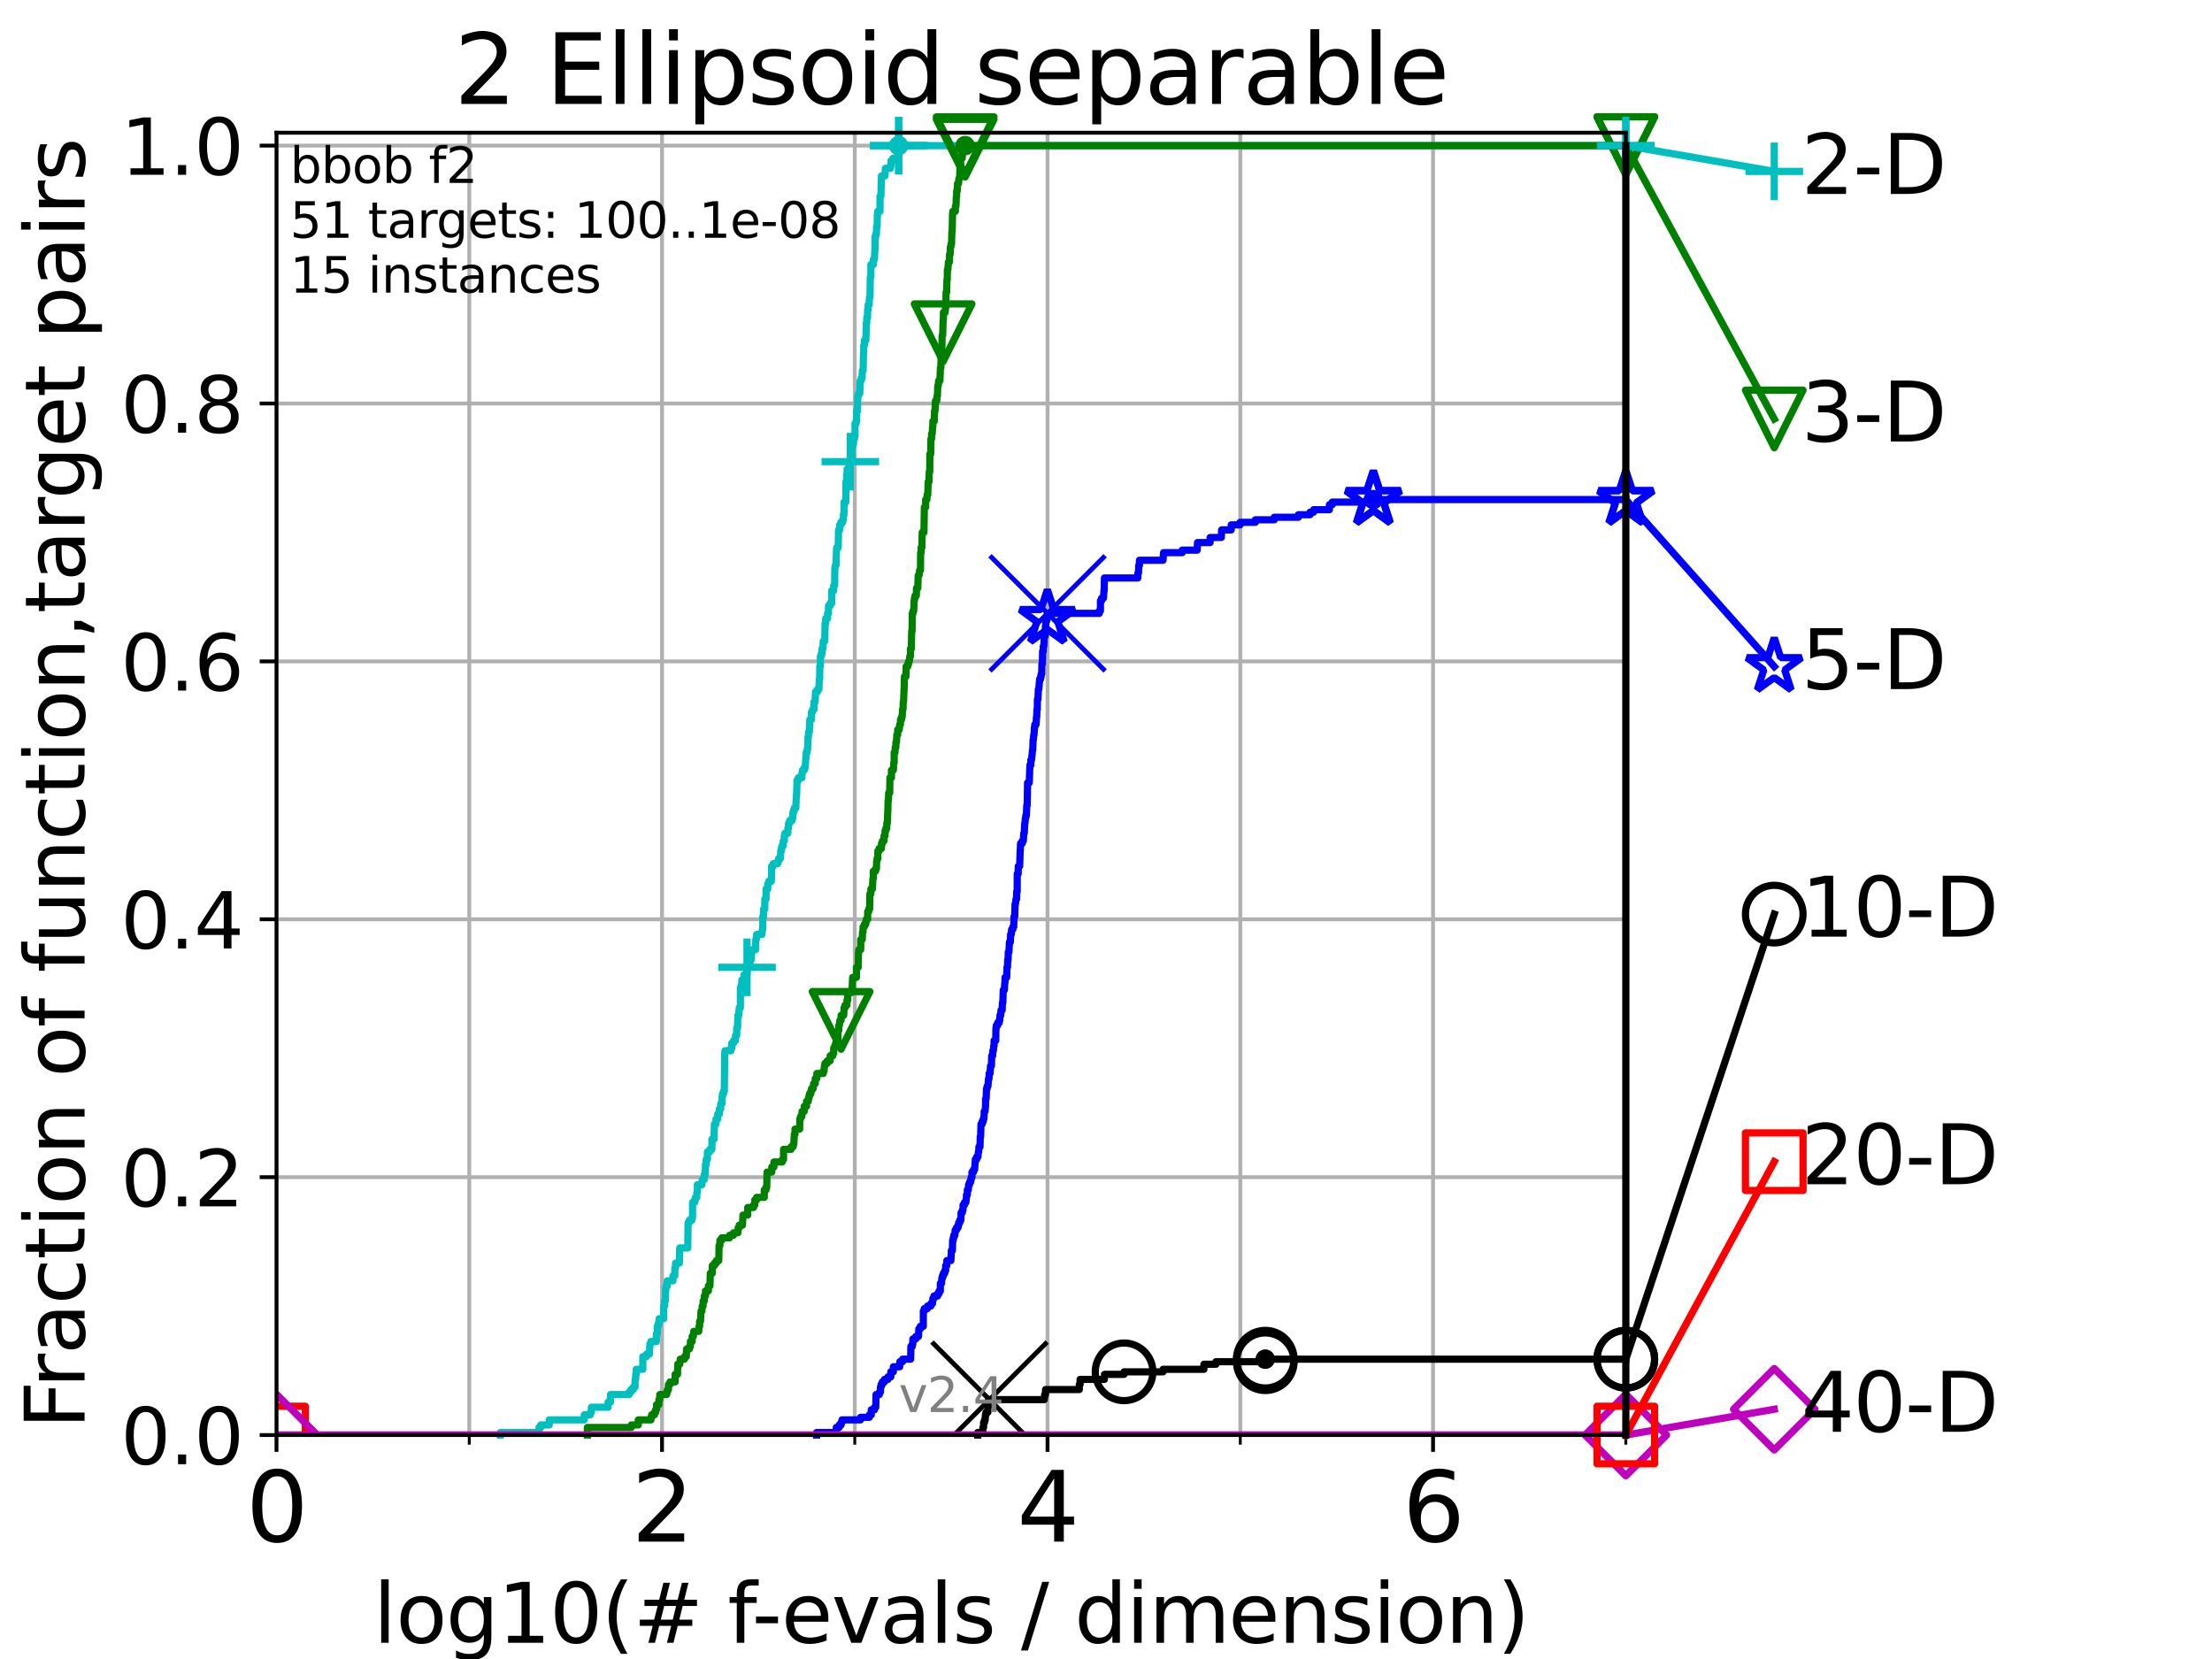 <?xml version="1.0" encoding="utf-8" standalone="no"?>
<!DOCTYPE svg PUBLIC "-//W3C//DTD SVG 1.1//EN"
  "http://www.w3.org/Graphics/SVG/1.1/DTD/svg11.dtd">
<svg height="345.6pt" version="1.1" viewBox="0 0 460.8 345.6" width="460.8pt" xmlns="http://www.w3.org/2000/svg" xmlns:xlink="http://www.w3.org/1999/xlink">
 <defs>
  <style type="text/css">*{stroke-linecap:butt;stroke-linejoin:round;}</style>
 </defs>
 <g id="figure_1">
  <g id="patch_1">
   <path d="M 0 345.6 
L 460.8 345.6 
L 460.8 0 
L 0 0 
z
" style="fill:#ffffff;"/>
  </g>
  <g id="axes_1">
   <g id="patch_2">
    <path d="M 57.6 298.944 
L 338.688 298.944 
L 338.688 27.648 
L 57.6 27.648 
z
" style="fill:#ffffff;"/>
   </g>
   <g id="matplotlib.axis_1">
    <g id="xtick_1">
     <g id="line2d_1">
      <path clip-path="url(#p713a17b45c)" d="M 57.6 298.944 
L 57.6 27.648 
" style="fill:none;stroke:#b0b0b0;stroke-linecap:square;stroke-width:0.8;"/>
     </g>
     <g id="line2d_2">
      <defs>
       <path d="M 0 0 
L 0 3.5 
" id="md58a34abdb" style="stroke:#000000;stroke-width:0.8;"/>
      </defs>
      <g>
       <use style="stroke:#000000;stroke-width:0.8;" x="57.6" xlink:href="#md58a34abdb" y="298.944"/>
      </g>
     </g>
     <g id="text_1">
      <!-- 0 -->
      <g transform="translate(51.237 321.141)scale(0.2 -0.2)">
       <defs>
        <path d="M 2034 4250 
Q 1547 4250 1301 3770 
Q 1056 3291 1056 2328 
Q 1056 1369 1301 889 
Q 1547 409 2034 409 
Q 2525 409 2770 889 
Q 3016 1369 3016 2328 
Q 3016 3291 2770 3770 
Q 2525 4250 2034 4250 
z
M 2034 4750 
Q 2819 4750 3233 4129 
Q 3647 3509 3647 2328 
Q 3647 1150 3233 529 
Q 2819 -91 2034 -91 
Q 1250 -91 836 529 
Q 422 1150 422 2328 
Q 422 3509 836 4129 
Q 1250 4750 2034 4750 
z
" id="DejaVuSans-30" transform="scale(0.016)"/>
       </defs>
       <use xlink:href="#DejaVuSans-30"/>
      </g>
     </g>
    </g>
    <g id="xtick_2">
     <g id="line2d_3">
      <path clip-path="url(#p713a17b45c)" d="M 137.911 298.944 
L 137.911 27.648 
" style="fill:none;stroke:#b0b0b0;stroke-linecap:square;stroke-width:0.8;"/>
     </g>
     <g id="line2d_4">
      <g>
       <use style="stroke:#000000;stroke-width:0.8;" x="137.911" xlink:href="#md58a34abdb" y="298.944"/>
      </g>
     </g>
     <g id="text_2">
      <!-- 2 -->
      <g transform="translate(131.548 321.141)scale(0.2 -0.2)">
       <defs>
        <path d="M 1228 531 
L 3431 531 
L 3431 0 
L 469 0 
L 469 531 
Q 828 903 1448 1529 
Q 2069 2156 2228 2338 
Q 2531 2678 2651 2914 
Q 2772 3150 2772 3378 
Q 2772 3750 2511 3984 
Q 2250 4219 1831 4219 
Q 1534 4219 1204 4116 
Q 875 4013 500 3803 
L 500 4441 
Q 881 4594 1212 4672 
Q 1544 4750 1819 4750 
Q 2544 4750 2975 4387 
Q 3406 4025 3406 3419 
Q 3406 3131 3298 2873 
Q 3191 2616 2906 2266 
Q 2828 2175 2409 1742 
Q 1991 1309 1228 531 
z
" id="DejaVuSans-32" transform="scale(0.016)"/>
       </defs>
       <use xlink:href="#DejaVuSans-32"/>
      </g>
     </g>
    </g>
    <g id="xtick_3">
     <g id="line2d_5">
      <path clip-path="url(#p713a17b45c)" d="M 218.222 298.944 
L 218.222 27.648 
" style="fill:none;stroke:#b0b0b0;stroke-linecap:square;stroke-width:0.8;"/>
     </g>
     <g id="line2d_6">
      <g>
       <use style="stroke:#000000;stroke-width:0.8;" x="218.222" xlink:href="#md58a34abdb" y="298.944"/>
      </g>
     </g>
     <g id="text_3">
      <!-- 4 -->
      <g transform="translate(211.859 321.141)scale(0.2 -0.2)">
       <defs>
        <path d="M 2419 4116 
L 825 1625 
L 2419 1625 
L 2419 4116 
z
M 2253 4666 
L 3047 4666 
L 3047 1625 
L 3713 1625 
L 3713 1100 
L 3047 1100 
L 3047 0 
L 2419 0 
L 2419 1100 
L 313 1100 
L 313 1709 
L 2253 4666 
z
" id="DejaVuSans-34" transform="scale(0.016)"/>
       </defs>
       <use xlink:href="#DejaVuSans-34"/>
      </g>
     </g>
    </g>
    <g id="xtick_4">
     <g id="line2d_7">
      <path clip-path="url(#p713a17b45c)" d="M 298.533 298.944 
L 298.533 27.648 
" style="fill:none;stroke:#b0b0b0;stroke-linecap:square;stroke-width:0.8;"/>
     </g>
     <g id="line2d_8">
      <g>
       <use style="stroke:#000000;stroke-width:0.8;" x="298.533" xlink:href="#md58a34abdb" y="298.944"/>
      </g>
     </g>
     <g id="text_4">
      <!-- 6 -->
      <g transform="translate(292.17 321.141)scale(0.2 -0.2)">
       <defs>
        <path d="M 2113 2584 
Q 1688 2584 1439 2293 
Q 1191 2003 1191 1497 
Q 1191 994 1439 701 
Q 1688 409 2113 409 
Q 2538 409 2786 701 
Q 3034 994 3034 1497 
Q 3034 2003 2786 2293 
Q 2538 2584 2113 2584 
z
M 3366 4563 
L 3366 3988 
Q 3128 4100 2886 4159 
Q 2644 4219 2406 4219 
Q 1781 4219 1451 3797 
Q 1122 3375 1075 2522 
Q 1259 2794 1537 2939 
Q 1816 3084 2150 3084 
Q 2853 3084 3261 2657 
Q 3669 2231 3669 1497 
Q 3669 778 3244 343 
Q 2819 -91 2113 -91 
Q 1303 -91 875 529 
Q 447 1150 447 2328 
Q 447 3434 972 4092 
Q 1497 4750 2381 4750 
Q 2619 4750 2861 4703 
Q 3103 4656 3366 4563 
z
" id="DejaVuSans-36" transform="scale(0.016)"/>
       </defs>
       <use xlink:href="#DejaVuSans-36"/>
      </g>
     </g>
    </g>
    <g id="xtick_5">
     <g id="line2d_9">
      <path clip-path="url(#p713a17b45c)" d="M 97.755 298.944 
L 97.755 27.648 
" style="fill:none;stroke:#b0b0b0;stroke-linecap:square;stroke-width:0.8;"/>
     </g>
     <g id="line2d_10">
      <defs>
       <path d="M 0 0 
L 0 2 
" id="m5700ae51f9" style="stroke:#000000;stroke-width:0.6;"/>
      </defs>
      <g>
       <use style="stroke:#000000;stroke-width:0.6;" x="97.755" xlink:href="#m5700ae51f9" y="298.944"/>
      </g>
     </g>
    </g>
    <g id="xtick_6">
     <g id="line2d_11">
      <path clip-path="url(#p713a17b45c)" d="M 178.066 298.944 
L 178.066 27.648 
" style="fill:none;stroke:#b0b0b0;stroke-linecap:square;stroke-width:0.8;"/>
     </g>
     <g id="line2d_12">
      <g>
       <use style="stroke:#000000;stroke-width:0.6;" x="178.066" xlink:href="#m5700ae51f9" y="298.944"/>
      </g>
     </g>
    </g>
    <g id="xtick_7">
     <g id="line2d_13">
      <path clip-path="url(#p713a17b45c)" d="M 258.377 298.944 
L 258.377 27.648 
" style="fill:none;stroke:#b0b0b0;stroke-linecap:square;stroke-width:0.8;"/>
     </g>
     <g id="line2d_14">
      <g>
       <use style="stroke:#000000;stroke-width:0.6;" x="258.377" xlink:href="#m5700ae51f9" y="298.944"/>
      </g>
     </g>
    </g>
    <g id="xtick_8">
     <g id="line2d_15">
      <path clip-path="url(#p713a17b45c)" d="M 338.688 298.944 
L 338.688 27.648 
" style="fill:none;stroke:#b0b0b0;stroke-linecap:square;stroke-width:0.8;"/>
     </g>
     <g id="line2d_16">
      <g>
       <use style="stroke:#000000;stroke-width:0.6;" x="338.688" xlink:href="#m5700ae51f9" y="298.944"/>
      </g>
     </g>
    </g>
    <g id="text_5">
     <!-- log10(# f-evals / dimension) -->
     <g transform="translate(77.764 342.218)scale(0.17 -0.17)">
      <defs>
       <path d="M 603 4863 
L 1178 4863 
L 1178 0 
L 603 0 
L 603 4863 
z
" id="DejaVuSans-6c" transform="scale(0.016)"/>
       <path d="M 1959 3097 
Q 1497 3097 1228 2736 
Q 959 2375 959 1747 
Q 959 1119 1226 758 
Q 1494 397 1959 397 
Q 2419 397 2687 759 
Q 2956 1122 2956 1747 
Q 2956 2369 2687 2733 
Q 2419 3097 1959 3097 
z
M 1959 3584 
Q 2709 3584 3137 3096 
Q 3566 2609 3566 1747 
Q 3566 888 3137 398 
Q 2709 -91 1959 -91 
Q 1206 -91 779 398 
Q 353 888 353 1747 
Q 353 2609 779 3096 
Q 1206 3584 1959 3584 
z
" id="DejaVuSans-6f" transform="scale(0.016)"/>
       <path d="M 2906 1791 
Q 2906 2416 2648 2759 
Q 2391 3103 1925 3103 
Q 1463 3103 1205 2759 
Q 947 2416 947 1791 
Q 947 1169 1205 825 
Q 1463 481 1925 481 
Q 2391 481 2648 825 
Q 2906 1169 2906 1791 
z
M 3481 434 
Q 3481 -459 3084 -895 
Q 2688 -1331 1869 -1331 
Q 1566 -1331 1297 -1286 
Q 1028 -1241 775 -1147 
L 775 -588 
Q 1028 -725 1275 -790 
Q 1522 -856 1778 -856 
Q 2344 -856 2625 -561 
Q 2906 -266 2906 331 
L 2906 616 
Q 2728 306 2450 153 
Q 2172 0 1784 0 
Q 1141 0 747 490 
Q 353 981 353 1791 
Q 353 2603 747 3093 
Q 1141 3584 1784 3584 
Q 2172 3584 2450 3431 
Q 2728 3278 2906 2969 
L 2906 3500 
L 3481 3500 
L 3481 434 
z
" id="DejaVuSans-67" transform="scale(0.016)"/>
       <path d="M 794 531 
L 1825 531 
L 1825 4091 
L 703 3866 
L 703 4441 
L 1819 4666 
L 2450 4666 
L 2450 531 
L 3481 531 
L 3481 0 
L 794 0 
L 794 531 
z
" id="DejaVuSans-31" transform="scale(0.016)"/>
       <path d="M 1984 4856 
Q 1566 4138 1362 3434 
Q 1159 2731 1159 2009 
Q 1159 1288 1364 580 
Q 1569 -128 1984 -844 
L 1484 -844 
Q 1016 -109 783 600 
Q 550 1309 550 2009 
Q 550 2706 781 3412 
Q 1013 4119 1484 4856 
L 1984 4856 
z
" id="DejaVuSans-28" transform="scale(0.016)"/>
       <path d="M 3272 2816 
L 2363 2816 
L 2100 1772 
L 3016 1772 
L 3272 2816 
z
M 2803 4594 
L 2478 3297 
L 3391 3297 
L 3719 4594 
L 4219 4594 
L 3897 3297 
L 4872 3297 
L 4872 2816 
L 3775 2816 
L 3519 1772 
L 4513 1772 
L 4513 1294 
L 3397 1294 
L 3072 0 
L 2572 0 
L 2894 1294 
L 1978 1294 
L 1656 0 
L 1153 0 
L 1478 1294 
L 494 1294 
L 494 1772 
L 1594 1772 
L 1856 2816 
L 850 2816 
L 850 3297 
L 1978 3297 
L 2297 4594 
L 2803 4594 
z
" id="DejaVuSans-23" transform="scale(0.016)"/>
       <path id="DejaVuSans-20" transform="scale(0.016)"/>
       <path d="M 2375 4863 
L 2375 4384 
L 1825 4384 
Q 1516 4384 1395 4259 
Q 1275 4134 1275 3809 
L 1275 3500 
L 2222 3500 
L 2222 3053 
L 1275 3053 
L 1275 0 
L 697 0 
L 697 3053 
L 147 3053 
L 147 3500 
L 697 3500 
L 697 3744 
Q 697 4328 969 4595 
Q 1241 4863 1831 4863 
L 2375 4863 
z
" id="DejaVuSans-66" transform="scale(0.016)"/>
       <path d="M 313 2009 
L 1997 2009 
L 1997 1497 
L 313 1497 
L 313 2009 
z
" id="DejaVuSans-2d" transform="scale(0.016)"/>
       <path d="M 3597 1894 
L 3597 1613 
L 953 1613 
Q 991 1019 1311 708 
Q 1631 397 2203 397 
Q 2534 397 2845 478 
Q 3156 559 3463 722 
L 3463 178 
Q 3153 47 2828 -22 
Q 2503 -91 2169 -91 
Q 1331 -91 842 396 
Q 353 884 353 1716 
Q 353 2575 817 3079 
Q 1281 3584 2069 3584 
Q 2775 3584 3186 3129 
Q 3597 2675 3597 1894 
z
M 3022 2063 
Q 3016 2534 2758 2815 
Q 2500 3097 2075 3097 
Q 1594 3097 1305 2825 
Q 1016 2553 972 2059 
L 3022 2063 
z
" id="DejaVuSans-65" transform="scale(0.016)"/>
       <path d="M 191 3500 
L 800 3500 
L 1894 563 
L 2988 3500 
L 3597 3500 
L 2284 0 
L 1503 0 
L 191 3500 
z
" id="DejaVuSans-76" transform="scale(0.016)"/>
       <path d="M 2194 1759 
Q 1497 1759 1228 1600 
Q 959 1441 959 1056 
Q 959 750 1161 570 
Q 1363 391 1709 391 
Q 2188 391 2477 730 
Q 2766 1069 2766 1631 
L 2766 1759 
L 2194 1759 
z
M 3341 1997 
L 3341 0 
L 2766 0 
L 2766 531 
Q 2569 213 2275 61 
Q 1981 -91 1556 -91 
Q 1019 -91 701 211 
Q 384 513 384 1019 
Q 384 1609 779 1909 
Q 1175 2209 1959 2209 
L 2766 2209 
L 2766 2266 
Q 2766 2663 2505 2880 
Q 2244 3097 1772 3097 
Q 1472 3097 1187 3025 
Q 903 2953 641 2809 
L 641 3341 
Q 956 3463 1253 3523 
Q 1550 3584 1831 3584 
Q 2591 3584 2966 3190 
Q 3341 2797 3341 1997 
z
" id="DejaVuSans-61" transform="scale(0.016)"/>
       <path d="M 2834 3397 
L 2834 2853 
Q 2591 2978 2328 3040 
Q 2066 3103 1784 3103 
Q 1356 3103 1142 2972 
Q 928 2841 928 2578 
Q 928 2378 1081 2264 
Q 1234 2150 1697 2047 
L 1894 2003 
Q 2506 1872 2764 1633 
Q 3022 1394 3022 966 
Q 3022 478 2636 193 
Q 2250 -91 1575 -91 
Q 1294 -91 989 -36 
Q 684 19 347 128 
L 347 722 
Q 666 556 975 473 
Q 1284 391 1588 391 
Q 1994 391 2212 530 
Q 2431 669 2431 922 
Q 2431 1156 2273 1281 
Q 2116 1406 1581 1522 
L 1381 1569 
Q 847 1681 609 1914 
Q 372 2147 372 2553 
Q 372 3047 722 3315 
Q 1072 3584 1716 3584 
Q 2034 3584 2315 3537 
Q 2597 3491 2834 3397 
z
" id="DejaVuSans-73" transform="scale(0.016)"/>
       <path d="M 1625 4666 
L 2156 4666 
L 531 -594 
L 0 -594 
L 1625 4666 
z
" id="DejaVuSans-2f" transform="scale(0.016)"/>
       <path d="M 2906 2969 
L 2906 4863 
L 3481 4863 
L 3481 0 
L 2906 0 
L 2906 525 
Q 2725 213 2448 61 
Q 2172 -91 1784 -91 
Q 1150 -91 751 415 
Q 353 922 353 1747 
Q 353 2572 751 3078 
Q 1150 3584 1784 3584 
Q 2172 3584 2448 3432 
Q 2725 3281 2906 2969 
z
M 947 1747 
Q 947 1113 1208 752 
Q 1469 391 1925 391 
Q 2381 391 2643 752 
Q 2906 1113 2906 1747 
Q 2906 2381 2643 2742 
Q 2381 3103 1925 3103 
Q 1469 3103 1208 2742 
Q 947 2381 947 1747 
z
" id="DejaVuSans-64" transform="scale(0.016)"/>
       <path d="M 603 3500 
L 1178 3500 
L 1178 0 
L 603 0 
L 603 3500 
z
M 603 4863 
L 1178 4863 
L 1178 4134 
L 603 4134 
L 603 4863 
z
" id="DejaVuSans-69" transform="scale(0.016)"/>
       <path d="M 3328 2828 
Q 3544 3216 3844 3400 
Q 4144 3584 4550 3584 
Q 5097 3584 5394 3201 
Q 5691 2819 5691 2113 
L 5691 0 
L 5113 0 
L 5113 2094 
Q 5113 2597 4934 2840 
Q 4756 3084 4391 3084 
Q 3944 3084 3684 2787 
Q 3425 2491 3425 1978 
L 3425 0 
L 2847 0 
L 2847 2094 
Q 2847 2600 2669 2842 
Q 2491 3084 2119 3084 
Q 1678 3084 1418 2786 
Q 1159 2488 1159 1978 
L 1159 0 
L 581 0 
L 581 3500 
L 1159 3500 
L 1159 2956 
Q 1356 3278 1631 3431 
Q 1906 3584 2284 3584 
Q 2666 3584 2933 3390 
Q 3200 3197 3328 2828 
z
" id="DejaVuSans-6d" transform="scale(0.016)"/>
       <path d="M 3513 2113 
L 3513 0 
L 2938 0 
L 2938 2094 
Q 2938 2591 2744 2837 
Q 2550 3084 2163 3084 
Q 1697 3084 1428 2787 
Q 1159 2491 1159 1978 
L 1159 0 
L 581 0 
L 581 3500 
L 1159 3500 
L 1159 2956 
Q 1366 3272 1645 3428 
Q 1925 3584 2291 3584 
Q 2894 3584 3203 3211 
Q 3513 2838 3513 2113 
z
" id="DejaVuSans-6e" transform="scale(0.016)"/>
       <path d="M 513 4856 
L 1013 4856 
Q 1481 4119 1714 3412 
Q 1947 2706 1947 2009 
Q 1947 1309 1714 600 
Q 1481 -109 1013 -844 
L 513 -844 
Q 928 -128 1133 580 
Q 1338 1288 1338 2009 
Q 1338 2731 1133 3434 
Q 928 4138 513 4856 
z
" id="DejaVuSans-29" transform="scale(0.016)"/>
      </defs>
      <use xlink:href="#DejaVuSans-6c"/>
      <use x="27.783" xlink:href="#DejaVuSans-6f"/>
      <use x="88.965" xlink:href="#DejaVuSans-67"/>
      <use x="152.441" xlink:href="#DejaVuSans-31"/>
      <use x="216.064" xlink:href="#DejaVuSans-30"/>
      <use x="279.688" xlink:href="#DejaVuSans-28"/>
      <use x="318.701" xlink:href="#DejaVuSans-23"/>
      <use x="402.49" xlink:href="#DejaVuSans-20"/>
      <use x="434.277" xlink:href="#DejaVuSans-66"/>
      <use x="463.982" xlink:href="#DejaVuSans-2d"/>
      <use x="500.066" xlink:href="#DejaVuSans-65"/>
      <use x="561.59" xlink:href="#DejaVuSans-76"/>
      <use x="620.77" xlink:href="#DejaVuSans-61"/>
      <use x="682.049" xlink:href="#DejaVuSans-6c"/>
      <use x="709.832" xlink:href="#DejaVuSans-73"/>
      <use x="761.932" xlink:href="#DejaVuSans-20"/>
      <use x="793.719" xlink:href="#DejaVuSans-2f"/>
      <use x="827.41" xlink:href="#DejaVuSans-20"/>
      <use x="859.197" xlink:href="#DejaVuSans-64"/>
      <use x="922.674" xlink:href="#DejaVuSans-69"/>
      <use x="950.457" xlink:href="#DejaVuSans-6d"/>
      <use x="1047.869" xlink:href="#DejaVuSans-65"/>
      <use x="1109.393" xlink:href="#DejaVuSans-6e"/>
      <use x="1172.771" xlink:href="#DejaVuSans-73"/>
      <use x="1224.871" xlink:href="#DejaVuSans-69"/>
      <use x="1252.654" xlink:href="#DejaVuSans-6f"/>
      <use x="1313.836" xlink:href="#DejaVuSans-6e"/>
      <use x="1377.215" xlink:href="#DejaVuSans-29"/>
     </g>
    </g>
   </g>
   <g id="matplotlib.axis_2">
    <g id="ytick_1">
     <g id="line2d_17">
      <path clip-path="url(#p713a17b45c)" d="M 57.6 298.944 
L 338.688 298.944 
" style="fill:none;stroke:#b0b0b0;stroke-linecap:square;stroke-width:0.8;"/>
     </g>
     <g id="line2d_18">
      <defs>
       <path d="M 0 0 
L -3.5 0 
" id="med7bfc6939" style="stroke:#000000;stroke-width:0.8;"/>
      </defs>
      <g>
       <use style="stroke:#000000;stroke-width:0.8;" x="57.6" xlink:href="#med7bfc6939" y="298.944"/>
      </g>
     </g>
     <g id="text_6">
      <!-- 0.0 -->
      <g transform="translate(25.155 305.023)scale(0.16 -0.16)">
       <defs>
        <path d="M 684 794 
L 1344 794 
L 1344 0 
L 684 0 
L 684 794 
z
" id="DejaVuSans-2e" transform="scale(0.016)"/>
       </defs>
       <use xlink:href="#DejaVuSans-30"/>
       <use x="63.623" xlink:href="#DejaVuSans-2e"/>
       <use x="95.41" xlink:href="#DejaVuSans-30"/>
      </g>
     </g>
    </g>
    <g id="ytick_2">
     <g id="line2d_19">
      <path clip-path="url(#p713a17b45c)" d="M 57.6 245.222 
L 338.688 245.222 
" style="fill:none;stroke:#b0b0b0;stroke-linecap:square;stroke-width:0.8;"/>
     </g>
     <g id="line2d_20">
      <g>
       <use style="stroke:#000000;stroke-width:0.8;" x="57.6" xlink:href="#med7bfc6939" y="245.222"/>
      </g>
     </g>
     <g id="text_7">
      <!-- 0.2 -->
      <g transform="translate(25.155 251.301)scale(0.16 -0.16)">
       <use xlink:href="#DejaVuSans-30"/>
       <use x="63.623" xlink:href="#DejaVuSans-2e"/>
       <use x="95.41" xlink:href="#DejaVuSans-32"/>
      </g>
     </g>
    </g>
    <g id="ytick_3">
     <g id="line2d_21">
      <path clip-path="url(#p713a17b45c)" d="M 57.6 191.5 
L 338.688 191.5 
" style="fill:none;stroke:#b0b0b0;stroke-linecap:square;stroke-width:0.8;"/>
     </g>
     <g id="line2d_22">
      <g>
       <use style="stroke:#000000;stroke-width:0.8;" x="57.6" xlink:href="#med7bfc6939" y="191.5"/>
      </g>
     </g>
     <g id="text_8">
      <!-- 0.4 -->
      <g transform="translate(25.155 197.579)scale(0.16 -0.16)">
       <use xlink:href="#DejaVuSans-30"/>
       <use x="63.623" xlink:href="#DejaVuSans-2e"/>
       <use x="95.41" xlink:href="#DejaVuSans-34"/>
      </g>
     </g>
    </g>
    <g id="ytick_4">
     <g id="line2d_23">
      <path clip-path="url(#p713a17b45c)" d="M 57.6 137.778 
L 338.688 137.778 
" style="fill:none;stroke:#b0b0b0;stroke-linecap:square;stroke-width:0.8;"/>
     </g>
     <g id="line2d_24">
      <g>
       <use style="stroke:#000000;stroke-width:0.8;" x="57.6" xlink:href="#med7bfc6939" y="137.778"/>
      </g>
     </g>
     <g id="text_9">
      <!-- 0.6 -->
      <g transform="translate(25.155 143.857)scale(0.16 -0.16)">
       <use xlink:href="#DejaVuSans-30"/>
       <use x="63.623" xlink:href="#DejaVuSans-2e"/>
       <use x="95.41" xlink:href="#DejaVuSans-36"/>
      </g>
     </g>
    </g>
    <g id="ytick_5">
     <g id="line2d_25">
      <path clip-path="url(#p713a17b45c)" d="M 57.6 84.056 
L 338.688 84.056 
" style="fill:none;stroke:#b0b0b0;stroke-linecap:square;stroke-width:0.8;"/>
     </g>
     <g id="line2d_26">
      <g>
       <use style="stroke:#000000;stroke-width:0.8;" x="57.6" xlink:href="#med7bfc6939" y="84.056"/>
      </g>
     </g>
     <g id="text_10">
      <!-- 0.8 -->
      <g transform="translate(25.155 90.135)scale(0.16 -0.16)">
       <defs>
        <path d="M 2034 2216 
Q 1584 2216 1326 1975 
Q 1069 1734 1069 1313 
Q 1069 891 1326 650 
Q 1584 409 2034 409 
Q 2484 409 2743 651 
Q 3003 894 3003 1313 
Q 3003 1734 2745 1975 
Q 2488 2216 2034 2216 
z
M 1403 2484 
Q 997 2584 770 2862 
Q 544 3141 544 3541 
Q 544 4100 942 4425 
Q 1341 4750 2034 4750 
Q 2731 4750 3128 4425 
Q 3525 4100 3525 3541 
Q 3525 3141 3298 2862 
Q 3072 2584 2669 2484 
Q 3125 2378 3379 2068 
Q 3634 1759 3634 1313 
Q 3634 634 3220 271 
Q 2806 -91 2034 -91 
Q 1263 -91 848 271 
Q 434 634 434 1313 
Q 434 1759 690 2068 
Q 947 2378 1403 2484 
z
M 1172 3481 
Q 1172 3119 1398 2916 
Q 1625 2713 2034 2713 
Q 2441 2713 2670 2916 
Q 2900 3119 2900 3481 
Q 2900 3844 2670 4047 
Q 2441 4250 2034 4250 
Q 1625 4250 1398 4047 
Q 1172 3844 1172 3481 
z
" id="DejaVuSans-38" transform="scale(0.016)"/>
       </defs>
       <use xlink:href="#DejaVuSans-30"/>
       <use x="63.623" xlink:href="#DejaVuSans-2e"/>
       <use x="95.41" xlink:href="#DejaVuSans-38"/>
      </g>
     </g>
    </g>
    <g id="ytick_6">
     <g id="line2d_27">
      <path clip-path="url(#p713a17b45c)" d="M 57.6 30.334 
L 338.688 30.334 
" style="fill:none;stroke:#b0b0b0;stroke-linecap:square;stroke-width:0.8;"/>
     </g>
     <g id="line2d_28">
      <g>
       <use style="stroke:#000000;stroke-width:0.8;" x="57.6" xlink:href="#med7bfc6939" y="30.334"/>
      </g>
     </g>
     <g id="text_11">
      <!-- 1.0 -->
      <g transform="translate(25.155 36.413)scale(0.16 -0.16)">
       <use xlink:href="#DejaVuSans-31"/>
       <use x="63.623" xlink:href="#DejaVuSans-2e"/>
       <use x="95.41" xlink:href="#DejaVuSans-30"/>
      </g>
     </g>
    </g>
    <g id="text_12">
     <!-- Fraction of function,target pairs -->
     <g transform="translate(17.62 297.681)rotate(-90)scale(0.17 -0.17)">
      <defs>
       <path d="M 628 4666 
L 3309 4666 
L 3309 4134 
L 1259 4134 
L 1259 2759 
L 3109 2759 
L 3109 2228 
L 1259 2228 
L 1259 0 
L 628 0 
L 628 4666 
z
" id="DejaVuSans-46" transform="scale(0.016)"/>
       <path d="M 2631 2963 
Q 2534 3019 2420 3045 
Q 2306 3072 2169 3072 
Q 1681 3072 1420 2755 
Q 1159 2438 1159 1844 
L 1159 0 
L 581 0 
L 581 3500 
L 1159 3500 
L 1159 2956 
Q 1341 3275 1631 3429 
Q 1922 3584 2338 3584 
Q 2397 3584 2469 3576 
Q 2541 3569 2628 3553 
L 2631 2963 
z
" id="DejaVuSans-72" transform="scale(0.016)"/>
       <path d="M 3122 3366 
L 3122 2828 
Q 2878 2963 2633 3030 
Q 2388 3097 2138 3097 
Q 1578 3097 1268 2742 
Q 959 2388 959 1747 
Q 959 1106 1268 751 
Q 1578 397 2138 397 
Q 2388 397 2633 464 
Q 2878 531 3122 666 
L 3122 134 
Q 2881 22 2623 -34 
Q 2366 -91 2075 -91 
Q 1284 -91 818 406 
Q 353 903 353 1747 
Q 353 2603 823 3093 
Q 1294 3584 2113 3584 
Q 2378 3584 2631 3529 
Q 2884 3475 3122 3366 
z
" id="DejaVuSans-63" transform="scale(0.016)"/>
       <path d="M 1172 4494 
L 1172 3500 
L 2356 3500 
L 2356 3053 
L 1172 3053 
L 1172 1153 
Q 1172 725 1289 603 
Q 1406 481 1766 481 
L 2356 481 
L 2356 0 
L 1766 0 
Q 1100 0 847 248 
Q 594 497 594 1153 
L 594 3053 
L 172 3053 
L 172 3500 
L 594 3500 
L 594 4494 
L 1172 4494 
z
" id="DejaVuSans-74" transform="scale(0.016)"/>
       <path d="M 544 1381 
L 544 3500 
L 1119 3500 
L 1119 1403 
Q 1119 906 1312 657 
Q 1506 409 1894 409 
Q 2359 409 2629 706 
Q 2900 1003 2900 1516 
L 2900 3500 
L 3475 3500 
L 3475 0 
L 2900 0 
L 2900 538 
Q 2691 219 2414 64 
Q 2138 -91 1772 -91 
Q 1169 -91 856 284 
Q 544 659 544 1381 
z
M 1991 3584 
L 1991 3584 
z
" id="DejaVuSans-75" transform="scale(0.016)"/>
       <path d="M 750 794 
L 1409 794 
L 1409 256 
L 897 -744 
L 494 -744 
L 750 256 
L 750 794 
z
" id="DejaVuSans-2c" transform="scale(0.016)"/>
       <path d="M 1159 525 
L 1159 -1331 
L 581 -1331 
L 581 3500 
L 1159 3500 
L 1159 2969 
Q 1341 3281 1617 3432 
Q 1894 3584 2278 3584 
Q 2916 3584 3314 3078 
Q 3713 2572 3713 1747 
Q 3713 922 3314 415 
Q 2916 -91 2278 -91 
Q 1894 -91 1617 61 
Q 1341 213 1159 525 
z
M 3116 1747 
Q 3116 2381 2855 2742 
Q 2594 3103 2138 3103 
Q 1681 3103 1420 2742 
Q 1159 2381 1159 1747 
Q 1159 1113 1420 752 
Q 1681 391 2138 391 
Q 2594 391 2855 752 
Q 3116 1113 3116 1747 
z
" id="DejaVuSans-70" transform="scale(0.016)"/>
      </defs>
      <use xlink:href="#DejaVuSans-46"/>
      <use x="50.27" xlink:href="#DejaVuSans-72"/>
      <use x="91.383" xlink:href="#DejaVuSans-61"/>
      <use x="152.662" xlink:href="#DejaVuSans-63"/>
      <use x="207.643" xlink:href="#DejaVuSans-74"/>
      <use x="246.852" xlink:href="#DejaVuSans-69"/>
      <use x="274.635" xlink:href="#DejaVuSans-6f"/>
      <use x="335.816" xlink:href="#DejaVuSans-6e"/>
      <use x="399.195" xlink:href="#DejaVuSans-20"/>
      <use x="430.982" xlink:href="#DejaVuSans-6f"/>
      <use x="492.164" xlink:href="#DejaVuSans-66"/>
      <use x="527.369" xlink:href="#DejaVuSans-20"/>
      <use x="559.156" xlink:href="#DejaVuSans-66"/>
      <use x="594.361" xlink:href="#DejaVuSans-75"/>
      <use x="657.74" xlink:href="#DejaVuSans-6e"/>
      <use x="721.119" xlink:href="#DejaVuSans-63"/>
      <use x="776.1" xlink:href="#DejaVuSans-74"/>
      <use x="815.309" xlink:href="#DejaVuSans-69"/>
      <use x="843.092" xlink:href="#DejaVuSans-6f"/>
      <use x="904.273" xlink:href="#DejaVuSans-6e"/>
      <use x="967.652" xlink:href="#DejaVuSans-2c"/>
      <use x="999.439" xlink:href="#DejaVuSans-74"/>
      <use x="1038.648" xlink:href="#DejaVuSans-61"/>
      <use x="1099.928" xlink:href="#DejaVuSans-72"/>
      <use x="1139.291" xlink:href="#DejaVuSans-67"/>
      <use x="1202.768" xlink:href="#DejaVuSans-65"/>
      <use x="1264.291" xlink:href="#DejaVuSans-74"/>
      <use x="1303.5" xlink:href="#DejaVuSans-20"/>
      <use x="1335.287" xlink:href="#DejaVuSans-70"/>
      <use x="1398.764" xlink:href="#DejaVuSans-61"/>
      <use x="1460.043" xlink:href="#DejaVuSans-69"/>
      <use x="1487.826" xlink:href="#DejaVuSans-72"/>
      <use x="1528.939" xlink:href="#DejaVuSans-73"/>
     </g>
    </g>
   </g>
   <g id="line2d_29">
    <defs>
     <path d="M 0 1.5 
C 0.398 1.5 0.779 1.342 1.061 1.061 
C 1.342 0.779 1.5 0.398 1.5 0 
C 1.5 -0.398 1.342 -0.779 1.061 -1.061 
C 0.779 -1.342 0.398 -1.5 0 -1.5 
C -0.398 -1.5 -0.779 -1.342 -1.061 -1.061 
C -1.342 -0.779 -1.5 -0.398 -1.5 0 
C -1.5 0.398 -1.342 0.779 -1.061 1.061 
C -0.779 1.342 -0.398 1.5 0 1.5 
z
" id="m5e14806deb" style="stroke:#00bfbf;"/>
    </defs>
    <g>
     <use style="fill:#00bfbf;stroke:#00bfbf;" x="187.212" xlink:href="#m5e14806deb" y="30.334"/>
     <use style="fill:#00bfbf;stroke:#00bfbf;" x="187.212" xlink:href="#m5e14806deb" y="30.334"/>
    </g>
   </g>
   <g id="line2d_30">
    <path d="M 104.235 298.944 
L 104.235 298.417 
L 112.281 298.417 
L 112.281 297.364 
L 112.656 297.364 
L 112.656 296.837 
L 114.419 296.837 
L 114.419 295.784 
L 121.712 295.784 
L 121.712 294.731 
L 122.989 294.731 
L 122.989 294.204 
L 123.193 294.204 
L 123.193 293.15 
L 126.674 293.15 
L 126.674 292.097 
L 127.165 292.097 
L 127.165 290.517 
L 131.056 290.517 
L 131.056 289.99 
L 131.44 289.99 
L 131.44 289.464 
L 131.938 289.464 
L 131.938 288.937 
L 132.303 288.937 
L 132.303 287.357 
L 132.423 287.357 
L 132.423 286.304 
L 132.542 286.304 
L 132.542 285.25 
L 133.91 285.25 
L 133.91 282.617 
L 134.661 282.617 
L 134.661 282.09 
L 135.281 282.09 
L 135.382 279.983 
L 135.582 279.983 
L 135.582 279.457 
L 136.739 279.457 
L 136.739 277.877 
L 136.924 277.877 
L 136.924 276.296 
L 137.108 276.296 
L 137.108 275.77 
L 137.29 275.77 
L 137.29 274.716 
L 138.256 274.716 
L 138.256 272.083 
L 138.426 272.083 
L 138.426 271.03 
L 138.595 271.03 
L 138.678 268.396 
L 138.762 268.396 
L 138.762 267.87 
L 139.009 267.87 
L 139.009 266.816 
L 140.196 266.816 
L 140.196 265.763 
L 140.574 265.763 
L 140.574 264.183 
L 140.723 264.183 
L 140.723 263.129 
L 141.521 263.129 
L 141.592 259.969 
L 143.273 259.969 
L 143.337 254.702 
L 143.591 254.702 
L 143.591 254.176 
L 144.148 254.176 
L 144.148 253.649 
L 144.27 253.649 
L 144.27 250.489 
L 144.689 250.489 
L 144.689 249.962 
L 144.865 249.962 
L 144.865 249.436 
L 145.155 249.436 
L 145.155 248.382 
L 145.27 248.382 
L 145.27 246.802 
L 146.216 246.802 
L 146.27 245.749 
L 146.697 245.749 
L 146.697 244.695 
L 146.906 244.695 
L 146.958 242.589 
L 147.113 242.589 
L 147.113 241.535 
L 147.369 241.535 
L 147.369 239.955 
L 147.868 239.955 
L 147.868 239.428 
L 148.306 239.428 
L 148.306 237.322 
L 148.733 237.322 
L 148.827 234.162 
L 149.15 234.162 
L 149.15 233.108 
L 149.513 233.108 
L 149.513 232.055 
L 149.868 232.055 
L 149.868 231.001 
L 150.129 231.001 
L 150.129 229.948 
L 150.387 229.948 
L 150.429 228.368 
L 150.514 228.368 
L 150.514 227.841 
L 150.725 227.841 
L 150.725 227.315 
L 150.891 227.315 
L 150.974 219.414 
L 151.015 219.414 
L 151.015 218.888 
L 152.246 218.888 
L 152.246 218.361 
L 152.436 218.361 
L 152.436 217.308 
L 152.811 217.308 
L 152.811 216.781 
L 153.215 216.781 
L 153.215 215.728 
L 153.467 215.728 
L 153.467 214.148 
L 153.644 214.148 
L 153.715 211.514 
L 153.89 211.514 
L 153.995 209.934 
L 154.236 209.934 
L 154.236 205.721 
L 154.406 205.721 
L 154.406 205.194 
L 154.541 205.194 
L 154.541 204.141 
L 154.972 204.141 
L 154.972 203.087 
L 155.616 203.087 
L 155.616 201.507 
L 156.022 201.507 
L 156.022 200.454 
L 156.267 200.454 
L 156.267 199.927 
L 156.509 199.927 
L 156.569 198.347 
L 156.688 198.347 
L 156.688 197.82 
L 157.415 197.82 
L 157.444 195.714 
L 157.557 195.714 
L 157.614 194.66 
L 158.732 194.66 
L 158.811 193.607 
L 158.89 193.607 
L 158.89 190.973 
L 159.046 190.973 
L 159.046 189.393 
L 159.304 189.393 
L 159.329 187.287 
L 159.583 187.287 
L 159.583 185.18 
L 159.932 185.18 
L 159.932 184.126 
L 160.128 184.126 
L 160.128 183.6 
L 160.68 183.6 
L 160.751 180.44 
L 161.077 180.44 
L 161.077 179.913 
L 161.999 179.913 
L 161.999 179.386 
L 162.195 179.386 
L 162.195 178.86 
L 162.56 178.86 
L 162.645 177.28 
L 162.75 177.28 
L 162.75 176.753 
L 162.875 176.753 
L 162.875 176.226 
L 163.124 176.226 
L 163.165 175.173 
L 163.389 175.173 
L 163.389 174.119 
L 163.51 174.119 
L 163.51 173.593 
L 164.121 173.593 
L 164.121 172.539 
L 164.238 172.539 
L 164.276 171.486 
L 164.486 171.486 
L 164.486 170.959 
L 164.992 170.959 
L 164.992 170.433 
L 165.139 170.433 
L 165.139 169.379 
L 165.285 169.379 
L 165.285 168.853 
L 165.465 168.853 
L 165.465 168.326 
L 165.785 168.326 
L 165.891 165.692 
L 165.943 165.692 
L 166.031 162.532 
L 166.324 162.532 
L 166.324 162.006 
L 167.06 162.006 
L 167.06 160.952 
L 167.175 160.952 
L 167.175 160.426 
L 167.561 160.426 
L 167.561 159.899 
L 167.751 159.899 
L 167.861 157.792 
L 167.939 157.792 
L 167.939 156.739 
L 168.11 156.739 
L 168.11 156.212 
L 168.233 156.212 
L 168.324 153.579 
L 168.4 153.579 
L 168.431 152.525 
L 168.597 152.525 
L 168.701 149.892 
L 169.041 149.892 
L 169.041 148.312 
L 169.288 148.312 
L 169.288 147.785 
L 169.574 147.785 
L 169.574 146.205 
L 169.8 146.205 
L 169.884 144.098 
L 170.297 144.098 
L 170.297 143.572 
L 170.594 143.572 
L 170.674 141.465 
L 170.754 141.465 
L 170.767 138.831 
L 170.899 138.831 
L 170.899 136.725 
L 171.069 136.725 
L 171.069 136.198 
L 171.225 136.198 
L 171.225 135.145 
L 171.43 135.145 
L 171.494 133.565 
L 171.809 133.565 
L 171.871 129.878 
L 172.007 129.878 
L 172.007 128.824 
L 172.398 128.824 
L 172.398 127.771 
L 172.59 127.771 
L 172.59 126.191 
L 172.956 126.191 
L 172.956 125.664 
L 173.269 125.664 
L 173.269 123.031 
L 173.666 123.031 
L 173.666 121.977 
L 173.867 121.977 
L 173.911 118.291 
L 174 118.291 
L 174 117.764 
L 174.164 117.764 
L 174.251 114.604 
L 174.294 114.604 
L 174.294 114.077 
L 174.616 114.077 
L 174.68 110.39 
L 174.922 110.39 
L 174.922 109.337 
L 175.16 109.337 
L 175.16 108.81 
L 175.547 108.81 
L 175.547 108.284 
L 175.678 108.284 
L 175.678 107.23 
L 175.817 107.23 
L 175.827 104.597 
L 176.2 104.597 
L 176.229 100.383 
L 176.345 100.383 
L 176.383 98.803 
L 176.46 98.803 
L 176.46 97.75 
L 176.829 97.75 
L 176.829 97.223 
L 176.941 97.223 
L 176.941 96.697 
L 177.135 96.697 
L 177.135 96.17 
L 177.472 96.17 
L 177.472 93.01 
L 177.634 93.01 
L 177.634 92.483 
L 177.785 92.483 
L 177.785 91.43 
L 177.988 91.43 
L 177.988 90.903 
L 178.11 90.903 
L 178.11 88.27 
L 178.326 88.27 
L 178.326 87.743 
L 178.446 87.743 
L 178.446 85.636 
L 178.624 85.636 
L 178.683 82.476 
L 178.859 82.476 
L 178.859 81.949 
L 179.115 81.949 
L 179.189 79.316 
L 179.4 79.316 
L 179.4 78.789 
L 179.593 78.789 
L 179.633 77.209 
L 179.8 77.209 
L 179.878 73.522 
L 179.918 73.522 
L 179.925 71.942 
L 180.066 71.942 
L 180.066 70.889 
L 180.374 70.889 
L 180.481 67.202 
L 180.564 67.202 
L 180.564 66.149 
L 180.722 66.149 
L 180.737 64.569 
L 180.842 64.569 
L 180.842 63.515 
L 181.049 63.515 
L 181.122 61.935 
L 181.239 61.935 
L 181.289 57.722 
L 181.419 57.722 
L 181.419 55.088 
L 181.951 55.088 
L 181.951 54.035 
L 182.159 54.035 
L 182.248 51.928 
L 182.283 51.928 
L 182.283 49.295 
L 182.433 49.295 
L 182.433 48.768 
L 182.575 48.768 
L 182.615 47.188 
L 182.715 47.188 
L 182.775 44.555 
L 182.835 44.555 
L 182.835 44.028 
L 183.319 44.028 
L 183.319 40.868 
L 183.512 40.868 
L 183.62 36.654 
L 184.359 36.654 
L 184.438 35.074 
L 185.494 35.074 
L 185.494 34.548 
L 185.608 34.548 
L 185.608 33.494 
L 186.016 33.494 
L 186.016 32.968 
L 186.989 32.968 
L 187.067 31.387 
L 187.212 31.387 
L 187.212 30.334 
L 338.688 30.334 
L 338.688 30.334 
" style="fill:none;stroke:#00bfbf;stroke-linecap:square;stroke-width:1.5;"/>
   </g>
   <g id="line2d_31">
    <defs>
     <path d="M -6 0 
L 6 0 
M 0 6 
L 0 -6 
" id="maea4158a37" style="stroke:#00bfbf;stroke-width:1.5;"/>
    </defs>
    <g>
     <use style="fill-opacity:0;stroke:#00bfbf;stroke-width:1.5;" x="155.616" xlink:href="#maea4158a37" y="201.507"/>
     <use style="fill-opacity:0;stroke:#00bfbf;stroke-width:1.5;" x="177.135" xlink:href="#maea4158a37" y="96.17"/>
     <use style="fill-opacity:0;stroke:#00bfbf;stroke-width:1.5;" x="187.212" xlink:href="#maea4158a37" y="30.334"/>
     <use style="fill-opacity:0;stroke:#00bfbf;stroke-width:1.5;" x="187.212" xlink:href="#maea4158a37" y="30.334"/>
     <use style="fill-opacity:0;stroke:#00bfbf;stroke-width:1.5;" x="338.688" xlink:href="#maea4158a37" y="30.334"/>
    </g>
   </g>
   <g id="line2d_32">
    <path style="fill:none;stroke:#00bfbf;stroke-linecap:square;stroke-width:1.5;"/>
    <g/>
   </g>
   <g id="line2d_33">
    <defs>
     <path d="M 0 1.5 
C 0.398 1.5 0.779 1.342 1.061 1.061 
C 1.342 0.779 1.5 0.398 1.5 0 
C 1.5 -0.398 1.342 -0.779 1.061 -1.061 
C 0.779 -1.342 0.398 -1.5 0 -1.5 
C -0.398 -1.5 -0.779 -1.342 -1.061 -1.061 
C -1.342 -0.779 -1.5 -0.398 -1.5 0 
C -1.5 0.398 -1.342 0.779 -1.061 1.061 
C -0.779 1.342 -0.398 1.5 0 1.5 
z
" id="m2d78195c65" style="stroke:#008000;"/>
    </defs>
    <g>
     <use style="fill:#008000;stroke:#008000;" x="201.061" xlink:href="#m2d78195c65" y="30.334"/>
     <use style="fill:#008000;stroke:#008000;" x="201.061" xlink:href="#m2d78195c65" y="30.334"/>
    </g>
   </g>
   <g id="line2d_34">
    <path d="M 122.362 298.944 
L 122.362 297.364 
L 131.524 297.364 
L 131.524 296.837 
L 132.971 296.837 
L 132.971 295.784 
L 135.615 295.784 
L 135.615 295.257 
L 135.747 295.257 
L 135.747 294.731 
L 136.33 294.731 
L 136.33 294.204 
L 136.583 294.204 
L 136.583 293.677 
L 136.77 293.677 
L 136.77 292.624 
L 137.259 292.624 
L 137.259 291.57 
L 137.439 291.57 
L 137.439 290.517 
L 138.872 290.517 
L 138.872 289.99 
L 139.036 289.99 
L 139.036 289.464 
L 139.253 289.464 
L 139.253 288.41 
L 139.573 288.41 
L 139.573 287.884 
L 140.649 287.884 
L 140.649 286.304 
L 141.139 286.304 
L 141.187 284.197 
L 141.615 284.197 
L 141.709 283.143 
L 142.576 283.143 
L 142.576 282.617 
L 142.971 282.617 
L 143.015 281.037 
L 143.612 281.037 
L 143.612 280.51 
L 143.82 280.51 
L 143.82 279.457 
L 144.189 279.457 
L 144.189 278.403 
L 144.431 278.403 
L 144.511 277.35 
L 145.554 277.35 
L 145.629 276.296 
L 145.74 276.296 
L 145.74 275.243 
L 145.925 275.243 
L 146.035 273.136 
L 146.216 273.136 
L 146.288 272.083 
L 146.467 272.083 
L 146.467 271.03 
L 146.714 271.03 
L 146.714 269.976 
L 146.958 269.976 
L 146.958 268.923 
L 147.57 268.923 
L 147.57 267.87 
L 147.901 267.87 
L 147.967 265.236 
L 148.386 265.236 
L 148.386 263.656 
L 148.827 263.656 
L 148.827 263.129 
L 149.226 263.129 
L 149.226 262.603 
L 149.735 262.603 
L 149.794 259.443 
L 149.97 259.443 
L 149.97 258.389 
L 150.344 258.389 
L 150.344 257.862 
L 151.975 257.862 
L 151.975 257.336 
L 152.786 257.336 
L 152.786 256.809 
L 153.727 256.809 
L 153.774 255.756 
L 153.983 255.756 
L 153.983 255.229 
L 154.663 255.229 
L 154.774 253.122 
L 155.763 253.122 
L 155.763 251.542 
L 156.973 251.542 
L 156.973 251.016 
L 157.243 251.016 
L 157.243 249.962 
L 157.623 249.962 
L 157.623 249.436 
L 159.218 249.436 
L 159.218 247.855 
L 159.591 247.855 
L 159.591 247.329 
L 159.725 247.329 
L 159.791 244.169 
L 160.774 244.169 
L 160.774 243.115 
L 161.223 243.115 
L 161.223 242.062 
L 162.952 242.062 
L 162.952 241.535 
L 163.226 241.535 
L 163.226 239.428 
L 164.788 239.428 
L 164.788 238.902 
L 165.23 238.902 
L 165.23 238.375 
L 165.363 238.375 
L 165.471 236.268 
L 165.614 236.268 
L 165.614 235.215 
L 166.584 235.215 
L 166.606 233.108 
L 166.774 233.108 
L 166.774 232.582 
L 167.038 232.582 
L 167.082 231.528 
L 167.534 231.528 
L 167.534 230.475 
L 168.017 230.475 
L 168.017 229.421 
L 168.375 229.421 
L 168.375 228.895 
L 168.506 228.895 
L 168.506 228.368 
L 168.637 228.368 
L 168.637 227.841 
L 168.894 227.841 
L 168.894 227.315 
L 169.051 227.315 
L 169.051 226.788 
L 169.398 226.788 
L 169.494 225.735 
L 169.833 225.735 
L 169.833 224.681 
L 170.156 224.681 
L 170.156 223.628 
L 171.502 223.628 
L 171.502 223.101 
L 171.671 223.101 
L 171.729 222.048 
L 171.846 222.048 
L 171.846 221.521 
L 172.321 221.521 
L 172.321 220.994 
L 172.933 220.994 
L 172.933 219.941 
L 173.486 219.941 
L 173.486 219.414 
L 173.674 219.414 
L 173.674 218.361 
L 173.889 218.361 
L 173.889 217.834 
L 174.073 217.834 
L 174.073 217.308 
L 174.189 217.308 
L 174.189 216.781 
L 174.57 216.781 
L 174.57 214.674 
L 174.733 214.674 
L 174.733 213.621 
L 174.852 213.621 
L 174.956 212.567 
L 175.212 212.567 
L 175.212 211.514 
L 175.758 211.514 
L 175.837 209.934 
L 176.027 209.934 
L 176.027 209.407 
L 176.434 209.407 
L 176.434 208.354 
L 176.6 208.354 
L 176.606 206.774 
L 177.354 206.774 
L 177.354 206.247 
L 177.505 206.247 
L 177.613 203.614 
L 178.412 203.614 
L 178.412 201.507 
L 178.784 201.507 
L 178.839 198.347 
L 178.923 198.347 
L 178.923 197.82 
L 179.3 197.82 
L 179.3 195.714 
L 179.622 195.714 
L 179.681 194.133 
L 179.781 194.133 
L 179.792 193.08 
L 180.058 193.08 
L 180.058 192.553 
L 180.346 192.553 
L 180.346 192.027 
L 180.458 192.027 
L 180.458 191.5 
L 180.75 191.5 
L 180.75 189.92 
L 180.963 189.92 
L 180.963 189.393 
L 181.158 189.393 
L 181.207 186.233 
L 181.41 186.233 
L 181.41 185.18 
L 181.738 185.18 
L 181.832 183.073 
L 181.921 183.073 
L 181.921 181.493 
L 182.39 181.493 
L 182.39 180.966 
L 182.579 180.966 
L 182.619 179.386 
L 182.7 179.386 
L 182.7 178.86 
L 182.873 178.86 
L 182.873 177.28 
L 183.131 177.28 
L 183.131 176.753 
L 183.62 176.753 
L 183.633 175.699 
L 183.822 175.699 
L 183.822 175.173 
L 184.161 175.173 
L 184.161 174.119 
L 184.365 174.119 
L 184.365 173.066 
L 184.538 173.066 
L 184.538 172.539 
L 184.734 172.539 
L 184.734 171.486 
L 184.848 171.486 
L 184.942 168.853 
L 184.962 168.853 
L 185.001 166.746 
L 185.075 166.746 
L 185.126 165.166 
L 185.345 165.166 
L 185.384 162.006 
L 185.709 162.006 
L 185.709 160.426 
L 186.099 160.426 
L 186.201 158.846 
L 186.27 158.846 
L 186.27 156.739 
L 186.447 156.739 
L 186.494 155.685 
L 186.626 155.685 
L 186.626 154.632 
L 186.747 154.632 
L 186.828 153.052 
L 187.006 153.052 
L 187.006 151.999 
L 187.33 151.999 
L 187.419 150.945 
L 187.568 150.945 
L 187.591 149.892 
L 187.802 149.892 
L 187.802 149.365 
L 187.941 149.365 
L 188.011 147.785 
L 188.112 147.785 
L 188.158 146.205 
L 188.226 146.205 
L 188.327 143.572 
L 188.343 143.572 
L 188.413 140.938 
L 188.722 140.938 
L 188.76 138.831 
L 189.112 138.831 
L 189.112 138.305 
L 189.269 138.305 
L 189.269 137.778 
L 189.421 137.778 
L 189.53 136.725 
L 189.659 136.725 
L 189.659 135.145 
L 189.843 135.145 
L 189.92 131.458 
L 190.002 131.458 
L 190.038 127.771 
L 190.195 127.771 
L 190.195 127.244 
L 190.351 127.244 
L 190.428 125.138 
L 190.48 125.138 
L 190.48 124.611 
L 190.605 124.611 
L 190.605 124.084 
L 190.891 124.084 
L 190.919 122.504 
L 191.198 122.504 
L 191.272 119.871 
L 191.461 119.871 
L 191.572 118.817 
L 191.753 118.817 
L 191.782 115.131 
L 191.88 115.131 
L 191.88 114.077 
L 192.045 114.077 
L 192.107 110.917 
L 192.472 110.917 
L 192.561 105.65 
L 192.828 105.65 
L 192.828 104.07 
L 193.092 104.07 
L 193.144 103.017 
L 193.278 103.017 
L 193.346 100.383 
L 193.517 100.383 
L 193.574 98.277 
L 193.686 98.277 
L 193.705 94.59 
L 193.885 94.59 
L 193.927 91.43 
L 194.062 91.43 
L 194.062 90.376 
L 194.196 90.376 
L 194.277 88.796 
L 194.334 88.796 
L 194.334 87.743 
L 194.624 87.743 
L 194.676 85.636 
L 194.777 85.636 
L 194.866 83.529 
L 195.134 83.529 
L 195.2 82.476 
L 195.28 82.476 
L 195.353 80.369 
L 195.454 80.369 
L 195.534 79.316 
L 195.807 79.316 
L 195.899 76.682 
L 195.993 76.682 
L 196.051 74.049 
L 196.194 74.049 
L 196.263 69.836 
L 196.378 69.836 
L 196.467 66.675 
L 196.528 66.675 
L 196.53 65.095 
L 196.891 65.095 
L 196.96 64.042 
L 197.044 64.042 
L 197.083 60.882 
L 197.206 60.882 
L 197.264 58.248 
L 197.328 58.248 
L 197.362 56.142 
L 197.464 56.142 
L 197.573 54.562 
L 197.793 54.562 
L 197.801 52.982 
L 197.93 52.982 
L 197.991 51.402 
L 198.098 51.402 
L 198.098 50.875 
L 198.229 50.875 
L 198.289 48.241 
L 198.351 48.241 
L 198.431 44.555 
L 198.481 44.555 
L 198.481 44.028 
L 199.019 44.028 
L 199.019 42.975 
L 199.148 42.975 
L 199.231 40.868 
L 199.285 40.868 
L 199.285 39.814 
L 199.401 39.814 
L 199.473 38.234 
L 199.683 38.234 
L 199.76 37.181 
L 199.917 37.181 
L 199.991 34.021 
L 200.117 34.021 
L 200.117 32.968 
L 200.448 32.968 
L 200.542 30.861 
L 201.061 30.861 
L 201.061 30.334 
L 338.688 30.334 
L 338.688 30.334 
" style="fill:none;stroke:#008000;stroke-linecap:square;stroke-width:1.5;"/>
   </g>
   <g id="line2d_35">
    <defs>
     <path d="M -0 6 
L 6 -6 
L -6 -6 
z
" id="m9ebd04ec5d" style="stroke:#008000;stroke-linejoin:miter;stroke-width:1.5;"/>
    </defs>
    <g>
     <use style="fill-opacity:0;stroke:#008000;stroke-linejoin:miter;stroke-width:1.5;" x="175.212" xlink:href="#m9ebd04ec5d" y="212.567"/>
     <use style="fill-opacity:0;stroke:#008000;stroke-linejoin:miter;stroke-width:1.5;" x="196.467" xlink:href="#m9ebd04ec5d" y="69.309"/>
     <use style="fill-opacity:0;stroke:#008000;stroke-linejoin:miter;stroke-width:1.5;" x="201.061" xlink:href="#m9ebd04ec5d" y="30.861"/>
     <use style="fill-opacity:0;stroke:#008000;stroke-linejoin:miter;stroke-width:1.5;" x="201.061" xlink:href="#m9ebd04ec5d" y="30.334"/>
     <use style="fill-opacity:0;stroke:#008000;stroke-linejoin:miter;stroke-width:1.5;" x="338.688" xlink:href="#m9ebd04ec5d" y="30.334"/>
    </g>
   </g>
   <g id="line2d_36">
    <path style="fill:none;stroke:#008000;stroke-linecap:square;stroke-width:1.5;"/>
    <g/>
   </g>
   <g id="line2d_37">
    <defs>
     <path d="M 0 1.5 
C 0.398 1.5 0.779 1.342 1.061 1.061 
C 1.342 0.779 1.5 0.398 1.5 0 
C 1.5 -0.398 1.342 -0.779 1.061 -1.061 
C 0.779 -1.342 0.398 -1.5 0 -1.5 
C -0.398 -1.5 -0.779 -1.342 -1.061 -1.061 
C -1.342 -0.779 -1.5 -0.398 -1.5 0 
C -1.5 0.398 -1.342 0.779 -1.061 1.061 
C -0.779 1.342 -0.398 1.5 0 1.5 
z
" id="m991221e122" style="stroke:#0000ff;"/>
    </defs>
    <g>
     <use style="fill:#0000ff;stroke:#0000ff;" x="286.091" xlink:href="#m991221e122" y="104.07"/>
     <use style="fill:#0000ff;stroke:#0000ff;" x="286.091" xlink:href="#m991221e122" y="104.07"/>
    </g>
   </g>
   <g id="line2d_38">
    <path d="M 170.114 298.944 
L 170.114 298.417 
L 174.218 298.417 
L 174.218 297.364 
L 174.821 297.364 
L 174.821 296.837 
L 175.22 296.837 
L 175.22 296.311 
L 175.4 296.311 
L 175.4 295.784 
L 179.269 295.784 
L 179.269 295.257 
L 181.1 295.257 
L 181.1 294.731 
L 181.503 294.731 
L 181.503 293.677 
L 182.177 293.677 
L 182.177 293.15 
L 182.439 293.15 
L 182.496 290.517 
L 183.188 290.517 
L 183.188 289.99 
L 183.416 289.99 
L 183.416 288.937 
L 183.556 288.937 
L 183.556 288.41 
L 183.797 288.41 
L 183.797 287.884 
L 184.245 287.884 
L 184.245 287.357 
L 184.971 287.357 
L 184.971 286.83 
L 185.571 286.83 
L 185.571 285.777 
L 186.099 285.777 
L 186.099 284.723 
L 187.418 284.723 
L 187.453 283.67 
L 188.016 283.67 
L 188.016 283.143 
L 189.702 283.143 
L 189.75 280.51 
L 190.042 280.51 
L 190.042 279.983 
L 190.166 279.983 
L 190.166 278.93 
L 190.779 278.93 
L 190.779 278.403 
L 191.341 278.403 
L 191.412 276.823 
L 191.719 276.823 
L 191.719 276.296 
L 192.344 276.296 
L 192.346 273.136 
L 192.543 273.136 
L 192.543 272.61 
L 193.195 272.61 
L 193.195 272.083 
L 193.903 272.083 
L 193.903 271.556 
L 194.262 271.556 
L 194.332 270.503 
L 194.557 270.503 
L 194.557 269.976 
L 195.337 269.976 
L 195.337 269.45 
L 195.637 269.45 
L 195.637 268.923 
L 195.892 268.923 
L 195.892 267.343 
L 196.141 267.343 
L 196.201 266.289 
L 196.323 266.289 
L 196.323 265.763 
L 196.527 265.763 
L 196.527 265.236 
L 196.812 265.236 
L 196.812 264.709 
L 196.997 264.709 
L 196.999 263.656 
L 197.237 263.656 
L 197.237 262.603 
L 198.088 262.603 
L 198.187 260.496 
L 198.412 260.496 
L 198.448 258.389 
L 198.57 258.389 
L 198.57 257.862 
L 198.681 257.862 
L 198.681 257.336 
L 198.922 257.336 
L 198.967 256.282 
L 199.229 256.282 
L 199.229 255.756 
L 199.573 255.756 
L 199.573 255.229 
L 199.706 255.229 
L 199.706 254.702 
L 199.943 254.702 
L 199.943 254.176 
L 200.167 254.176 
L 200.217 252.596 
L 200.479 252.596 
L 200.479 252.069 
L 200.621 252.069 
L 200.621 251.016 
L 200.912 251.016 
L 200.912 250.489 
L 201.214 250.489 
L 201.325 249.436 
L 201.331 249.436 
L 201.331 248.909 
L 201.514 248.909 
L 201.514 247.855 
L 201.732 247.855 
L 201.768 246.802 
L 201.96 246.802 
L 201.96 246.275 
L 202.197 246.275 
L 202.197 245.749 
L 202.32 245.749 
L 202.32 245.222 
L 202.482 245.222 
L 202.482 244.169 
L 202.812 244.169 
L 202.812 243.642 
L 203.037 243.642 
L 203.138 242.062 
L 203.167 242.062 
L 203.167 241.535 
L 203.451 241.535 
L 203.451 241.009 
L 203.719 241.009 
L 203.809 239.955 
L 203.882 239.955 
L 203.931 238.902 
L 204.157 238.902 
L 204.201 236.795 
L 204.285 236.795 
L 204.358 234.162 
L 204.593 234.162 
L 204.593 233.635 
L 204.815 233.635 
L 204.815 233.108 
L 204.968 233.108 
L 205.026 231.528 
L 205.199 231.528 
L 205.292 230.475 
L 205.311 230.475 
L 205.311 228.895 
L 205.436 228.895 
L 205.504 226.788 
L 205.643 226.788 
L 205.643 226.261 
L 205.811 226.261 
L 205.921 224.681 
L 206.046 224.681 
L 206.046 223.628 
L 206.241 223.628 
L 206.342 222.048 
L 206.537 222.048 
L 206.59 219.941 
L 206.781 219.941 
L 206.819 218.888 
L 206.939 218.888 
L 207.008 217.834 
L 207.085 217.834 
L 207.085 216.781 
L 207.43 216.781 
L 207.471 214.148 
L 207.553 214.148 
L 207.553 213.621 
L 207.812 213.621 
L 207.812 213.094 
L 208.138 213.094 
L 208.138 212.567 
L 208.272 212.567 
L 208.311 211.514 
L 208.468 211.514 
L 208.519 210.461 
L 208.763 210.461 
L 208.823 208.881 
L 208.906 208.881 
L 208.994 206.247 
L 209.219 206.247 
L 209.323 204.667 
L 209.362 204.667 
L 209.371 203.614 
L 209.719 203.614 
L 209.766 201.507 
L 209.878 201.507 
L 209.924 199.927 
L 210.008 199.927 
L 210.04 198.347 
L 210.178 198.347 
L 210.287 196.24 
L 210.485 196.24 
L 210.52 194.66 
L 210.666 194.66 
L 210.734 193.607 
L 211.002 193.607 
L 211.002 193.08 
L 211.179 193.08 
L 211.23 190.973 
L 211.379 190.973 
L 211.458 188.34 
L 211.542 188.34 
L 211.648 187.287 
L 211.778 187.287 
L 211.795 185.706 
L 211.898 185.706 
L 211.907 182.02 
L 212.101 182.02 
L 212.128 180.44 
L 212.417 180.44 
L 212.52 177.28 
L 212.531 177.28 
L 212.601 175.699 
L 212.948 175.699 
L 212.948 175.173 
L 213.18 175.173 
L 213.263 173.593 
L 213.367 173.593 
L 213.473 171.486 
L 213.518 171.486 
L 213.607 170.433 
L 213.68 170.433 
L 213.68 169.906 
L 213.819 169.906 
L 213.891 167.799 
L 213.976 167.799 
L 214.064 163.059 
L 214.415 163.059 
L 214.524 159.899 
L 214.549 159.899 
L 214.549 159.372 
L 214.745 159.372 
L 214.746 158.319 
L 214.881 158.319 
L 214.988 157.265 
L 215 157.265 
L 215.09 156.212 
L 215.145 156.212 
L 215.207 154.105 
L 215.268 154.105 
L 215.354 153.052 
L 215.41 153.052 
L 215.492 151.472 
L 215.574 151.472 
L 215.574 150.945 
L 215.825 150.945 
L 215.916 149.365 
L 215.968 149.365 
L 216.012 147.785 
L 216.092 147.785 
L 216.112 145.678 
L 216.224 145.678 
L 216.306 143.572 
L 216.414 143.572 
L 216.523 141.992 
L 216.574 141.992 
L 216.574 141.465 
L 216.777 141.465 
L 216.777 140.938 
L 216.889 140.938 
L 216.889 140.411 
L 217.003 140.411 
L 217.047 138.305 
L 217.151 138.305 
L 217.194 135.671 
L 217.33 135.671 
L 217.33 134.618 
L 217.442 134.618 
L 217.548 132.511 
L 217.713 132.511 
L 217.788 130.404 
L 217.843 130.404 
L 217.869 129.351 
L 218.052 129.351 
L 218.052 128.824 
L 218.184 128.824 
L 218.184 127.771 
L 228.998 127.771 
L 228.998 127.244 
L 229.24 127.244 
L 229.24 125.138 
L 229.481 125.138 
L 229.481 124.611 
L 229.869 124.611 
L 229.976 123.031 
L 230.025 123.031 
L 230.073 120.397 
L 237.037 120.397 
L 237.047 119.344 
L 237.174 119.344 
L 237.224 117.764 
L 237.368 117.764 
L 237.368 116.711 
L 242.28 116.711 
L 242.388 115.131 
L 246.282 115.131 
L 246.282 114.604 
L 249.397 114.604 
L 249.462 113.024 
L 252.085 113.024 
L 252.09 111.97 
L 254.423 111.97 
L 254.481 110.39 
L 256.487 110.39 
L 256.487 109.337 
L 258.33 109.337 
L 258.33 108.81 
L 261.51 108.81 
L 261.51 108.284 
L 265.446 108.284 
L 265.446 107.757 
L 270.463 107.757 
L 270.463 107.23 
L 272.901 107.23 
L 272.901 106.704 
L 273.643 106.704 
L 273.643 106.177 
L 276.944 106.177 
L 276.944 105.124 
L 277.535 105.124 
L 277.535 104.597 
L 286.091 104.597 
L 286.091 104.07 
L 338.688 104.07 
L 338.688 104.07 
" style="fill:none;stroke:#0000ff;stroke-linecap:square;stroke-width:1.5;"/>
   </g>
   <g id="line2d_39">
    <defs>
     <path d="M 0 -6 
L -1.347 -1.854 
L -5.706 -1.854 
L -2.18 0.708 
L -3.527 4.854 
L -0 2.292 
L 3.527 4.854 
L 2.18 0.708 
L 5.706 -1.854 
L 1.347 -1.854 
z
" id="m64ccd633d1" style="stroke:#0000ff;stroke-linejoin:bevel;stroke-width:1.5;"/>
    </defs>
    <g>
     <use style="fill-opacity:0;stroke:#0000ff;stroke-linejoin:bevel;stroke-width:1.5;" x="218.184" xlink:href="#m64ccd633d1" y="128.824"/>
     <use style="fill-opacity:0;stroke:#0000ff;stroke-linejoin:bevel;stroke-width:1.5;" x="286.091" xlink:href="#m64ccd633d1" y="104.07"/>
     <use style="fill-opacity:0;stroke:#0000ff;stroke-linejoin:bevel;stroke-width:1.5;" x="286.091" xlink:href="#m64ccd633d1" y="104.07"/>
     <use style="fill-opacity:0;stroke:#0000ff;stroke-linejoin:bevel;stroke-width:1.5;" x="338.688" xlink:href="#m64ccd633d1" y="104.07"/>
    </g>
   </g>
   <g id="line2d_40">
    <path style="fill:none;stroke:#0000ff;stroke-linecap:square;stroke-width:1.5;"/>
    <g/>
   </g>
   <g id="line2d_41">
    <path clip-path="url(#p713a17b45c)" d="M 218.222 127.771 
" style="fill:none;stroke:#0000ff;stroke-linecap:square;stroke-width:1.5;"/>
    <defs>
     <path d="M -12 12 
L 12 -12 
M -12 -12 
L 12 12 
" id="mfee73728f5" style="stroke:#0000ff;"/>
    </defs>
    <g clip-path="url(#p713a17b45c)">
     <use style="fill:#0000ff;stroke:#0000ff;" x="218.222" xlink:href="#mfee73728f5" y="127.771"/>
    </g>
   </g>
   <g id="line2d_42">
    <defs>
     <path d="M 0 1.5 
C 0.398 1.5 0.779 1.342 1.061 1.061 
C 1.342 0.779 1.5 0.398 1.5 0 
C 1.5 -0.398 1.342 -0.779 1.061 -1.061 
C 0.779 -1.342 0.398 -1.5 0 -1.5 
C -0.398 -1.5 -0.779 -1.342 -1.061 -1.061 
C -1.342 -0.779 -1.5 -0.398 -1.5 0 
C -1.5 0.398 -1.342 0.779 -1.061 1.061 
C -0.779 1.342 -0.398 1.5 0 1.5 
z
" id="m4fbabec4f4" style="stroke:#000000;"/>
    </defs>
    <g>
     <use style="stroke:#000000;" x="263.578" xlink:href="#m4fbabec4f4" y="283.143"/>
     <use style="stroke:#000000;" x="263.578" xlink:href="#m4fbabec4f4" y="283.143"/>
    </g>
   </g>
   <g id="line2d_43">
    <path d="M 203.672 298.944 
L 203.672 298.417 
L 204.717 298.417 
L 204.717 297.891 
L 204.747 297.891 
L 204.747 297.364 
L 204.897 297.364 
L 204.897 296.837 
L 204.906 296.837 
L 204.906 296.311 
L 205.099 296.311 
L 205.099 295.784 
L 205.237 295.784 
L 205.237 295.257 
L 205.276 295.257 
L 205.276 294.731 
L 205.395 294.731 
L 205.395 294.204 
L 205.794 294.204 
L 205.794 293.15 
L 205.888 293.15 
L 205.888 292.624 
L 205.943 292.624 
L 205.943 292.097 
L 205.944 292.097 
L 205.944 291.57 
L 217.542 291.57 
L 217.542 291.044 
L 217.619 291.044 
L 217.619 290.517 
L 217.783 290.517 
L 217.783 289.99 
L 217.809 289.99 
L 217.809 289.464 
L 224.843 289.464 
L 224.843 288.41 
L 224.999 288.41 
L 224.999 287.357 
L 230.057 287.357 
L 230.057 286.83 
L 230.09 286.83 
L 230.09 286.304 
L 234.163 286.304 
L 234.163 285.777 
L 242.288 285.777 
L 242.288 285.25 
L 250.797 285.25 
L 250.797 284.197 
L 253.302 284.197 
L 253.302 283.67 
L 263.578 283.67 
L 263.578 283.143 
L 338.688 283.143 
" style="fill:none;stroke:#000000;stroke-linecap:square;stroke-width:1.5;"/>
   </g>
   <g id="line2d_44">
    <defs>
     <path d="M 0 6 
C 1.591 6 3.117 5.368 4.243 4.243 
C 5.368 3.117 6 1.591 6 0 
C 6 -1.591 5.368 -3.117 4.243 -4.243 
C 3.117 -5.368 1.591 -6 0 -6 
C -1.591 -6 -3.117 -5.368 -4.243 -4.243 
C -5.368 -3.117 -6 -1.591 -6 0 
C -6 1.591 -5.368 3.117 -4.243 4.243 
C -3.117 5.368 -1.591 6 0 6 
z
" id="md01caed16f" style="stroke:#000000;stroke-width:1.5;"/>
    </defs>
    <g>
     <use style="fill-opacity:0;stroke:#000000;stroke-width:1.5;" x="234.163" xlink:href="#md01caed16f" y="285.777"/>
     <use style="fill-opacity:0;stroke:#000000;stroke-width:1.5;" x="263.578" xlink:href="#md01caed16f" y="283.67"/>
     <use style="fill-opacity:0;stroke:#000000;stroke-width:1.5;" x="263.578" xlink:href="#md01caed16f" y="283.143"/>
     <use style="fill-opacity:0;stroke:#000000;stroke-width:1.5;" x="338.688" xlink:href="#md01caed16f" y="283.143"/>
    </g>
   </g>
   <g id="line2d_45">
    <path style="fill:none;stroke:#000000;stroke-linecap:square;stroke-width:1.5;"/>
    <g/>
   </g>
   <g id="line2d_46">
    <path clip-path="url(#p713a17b45c)" d="M 206.134 291.57 
" style="fill:none;stroke:#000000;stroke-linecap:square;stroke-width:1.5;"/>
    <defs>
     <path d="M -12 12 
L 12 -12 
M -12 -12 
L 12 12 
" id="m4b441a44a7" style="stroke:#000000;"/>
    </defs>
    <g clip-path="url(#p713a17b45c)">
     <use style="stroke:#000000;" x="206.134" xlink:href="#m4b441a44a7" y="291.57"/>
    </g>
   </g>
   <g id="line2d_47">
    <path clip-path="url(#p713a17b45c)" d="M 57.6 298.944 
L 57.6 298.944 
L 57.6 298.944 
L 57.6 298.944 
L 338.688 298.944 
" style="fill:none;stroke:#ff0000;stroke-linecap:square;stroke-width:1.5;"/>
   </g>
   <g id="line2d_48">
    <defs>
     <path d="M -6 6 
L 6 6 
L 6 -6 
L -6 -6 
z
" id="m62374854b6" style="stroke:#ff0000;stroke-linejoin:miter;stroke-width:1.5;"/>
    </defs>
    <g clip-path="url(#p713a17b45c)">
     <use style="fill-opacity:0;stroke:#ff0000;stroke-linejoin:miter;stroke-width:1.5;" x="57.6" xlink:href="#m62374854b6" y="298.944"/>
    </g>
   </g>
   <g id="line2d_49">
    <path clip-path="url(#p713a17b45c)" style="fill:none;stroke:#ff0000;stroke-linecap:square;stroke-width:1.5;"/>
    <g clip-path="url(#p713a17b45c)">
     <use style="fill-opacity:0;stroke:#ff0000;stroke-linejoin:miter;stroke-width:1.5;" x="-1" xlink:href="#m62374854b6" y="567.554"/>
     <use style="fill-opacity:0;stroke:#ff0000;stroke-linejoin:miter;stroke-width:1.5;" x="338.688" xlink:href="#m62374854b6" y="567.554"/>
    </g>
   </g>
   <g id="line2d_50">
    <path clip-path="url(#p713a17b45c)" d="M 57.6 298.944 
L 57.6 298.944 
L 57.6 298.944 
L 57.6 298.944 
L 338.688 298.944 
" style="fill:none;stroke:#bf00bf;stroke-linecap:square;stroke-width:1.5;"/>
   </g>
   <g id="line2d_51">
    <defs>
     <path d="M 0 8.485 
L 8.485 0 
L 0 -8.485 
L -8.485 0 
z
" id="mfd2afd44f3" style="stroke:#bf00bf;stroke-linejoin:miter;stroke-width:1.5;"/>
    </defs>
    <g clip-path="url(#p713a17b45c)">
     <use style="fill-opacity:0;stroke:#bf00bf;stroke-linejoin:miter;stroke-width:1.5;" x="57.6" xlink:href="#mfd2afd44f3" y="298.944"/>
    </g>
   </g>
   <g id="line2d_52">
    <path clip-path="url(#p713a17b45c)" style="fill:none;stroke:#bf00bf;stroke-linecap:square;stroke-width:1.5;"/>
    <g clip-path="url(#p713a17b45c)">
     <use style="fill-opacity:0;stroke:#bf00bf;stroke-linejoin:miter;stroke-width:1.5;" x="-1" xlink:href="#mfd2afd44f3" y="567.554"/>
     <use style="fill-opacity:0;stroke:#bf00bf;stroke-linejoin:miter;stroke-width:1.5;" x="338.688" xlink:href="#mfd2afd44f3" y="567.554"/>
    </g>
   </g>
   <g id="line2d_53">
    <path d="M 338.688 298.944 
L 369.608 293.572 
" style="fill:none;stroke:#bf00bf;stroke-linecap:square;stroke-width:1.5;"/>
    <g>
     <use style="fill-opacity:0;stroke:#bf00bf;stroke-linejoin:miter;stroke-width:1.5;" x="338.688" xlink:href="#mfd2afd44f3" y="298.944"/>
     <use style="fill-opacity:0;stroke:#bf00bf;stroke-linejoin:miter;stroke-width:1.5;" x="369.608" xlink:href="#mfd2afd44f3" y="293.572"/>
    </g>
   </g>
   <g id="line2d_54">
    <path d="M 338.688 298.944 
L 369.608 241.999 
" style="fill:none;stroke:#ff0000;stroke-linecap:square;stroke-width:1.5;"/>
    <g>
     <use style="fill-opacity:0;stroke:#ff0000;stroke-linejoin:miter;stroke-width:1.5;" x="338.688" xlink:href="#m62374854b6" y="298.944"/>
     <use style="fill-opacity:0;stroke:#ff0000;stroke-linejoin:miter;stroke-width:1.5;" x="369.608" xlink:href="#m62374854b6" y="241.999"/>
    </g>
   </g>
   <g id="line2d_55">
    <path d="M 338.688 283.143 
L 369.608 190.426 
" style="fill:none;stroke:#000000;stroke-linecap:square;stroke-width:1.5;"/>
    <g>
     <use style="fill-opacity:0;stroke:#000000;stroke-width:1.5;" x="338.688" xlink:href="#md01caed16f" y="283.143"/>
     <use style="fill-opacity:0;stroke:#000000;stroke-width:1.5;" x="369.608" xlink:href="#md01caed16f" y="190.426"/>
    </g>
   </g>
   <g id="line2d_56">
    <path d="M 338.688 104.07 
L 369.608 138.852 
" style="fill:none;stroke:#0000ff;stroke-linecap:square;stroke-width:1.5;"/>
    <g>
     <use style="fill-opacity:0;stroke:#0000ff;stroke-linejoin:bevel;stroke-width:1.5;" x="338.688" xlink:href="#m64ccd633d1" y="104.07"/>
     <use style="fill-opacity:0;stroke:#0000ff;stroke-linejoin:bevel;stroke-width:1.5;" x="369.608" xlink:href="#m64ccd633d1" y="138.852"/>
    </g>
   </g>
   <g id="line2d_57">
    <path d="M 338.688 30.334 
L 369.608 87.279 
" style="fill:none;stroke:#008000;stroke-linecap:square;stroke-width:1.5;"/>
    <g>
     <use style="fill-opacity:0;stroke:#008000;stroke-linejoin:miter;stroke-width:1.5;" x="338.688" xlink:href="#m9ebd04ec5d" y="30.334"/>
     <use style="fill-opacity:0;stroke:#008000;stroke-linejoin:miter;stroke-width:1.5;" x="369.608" xlink:href="#m9ebd04ec5d" y="87.279"/>
    </g>
   </g>
   <g id="line2d_58">
    <path d="M 338.688 30.334 
L 369.608 35.706 
" style="fill:none;stroke:#00bfbf;stroke-linecap:square;stroke-width:1.5;"/>
    <g>
     <use style="fill-opacity:0;stroke:#00bfbf;stroke-width:1.5;" x="338.688" xlink:href="#maea4158a37" y="30.334"/>
     <use style="fill-opacity:0;stroke:#00bfbf;stroke-width:1.5;" x="369.608" xlink:href="#maea4158a37" y="35.706"/>
    </g>
   </g>
   <g id="line2d_59">
    <path d="M 338.688 298.944 
L 338.688 30.334 
" style="fill:none;stroke:#000000;stroke-linecap:square;stroke-width:1.5;"/>
   </g>
   <g id="patch_3">
    <path d="M 57.6 298.944 
L 57.6 27.648 
" style="fill:none;stroke:#000000;stroke-linecap:square;stroke-linejoin:miter;stroke-width:0.8;"/>
   </g>
   <g id="patch_4">
    <path d="M 338.688 298.944 
L 338.688 27.648 
" style="fill:none;stroke:#000000;stroke-linecap:square;stroke-linejoin:miter;stroke-width:0.8;"/>
   </g>
   <g id="patch_5">
    <path d="M 57.6 298.944 
L 338.688 298.944 
" style="fill:none;stroke:#000000;stroke-linecap:square;stroke-linejoin:miter;stroke-width:0.8;"/>
   </g>
   <g id="patch_6">
    <path d="M 57.6 27.648 
L 338.688 27.648 
" style="fill:none;stroke:#000000;stroke-linecap:square;stroke-linejoin:miter;stroke-width:0.8;"/>
   </g>
   <g id="text_13">
    <!-- 40-D -->
    <g transform="translate(375.229 298.263)scale(0.17 -0.17)">
     <defs>
      <path d="M 1259 4147 
L 1259 519 
L 2022 519 
Q 2988 519 3436 956 
Q 3884 1394 3884 2338 
Q 3884 3275 3436 3711 
Q 2988 4147 2022 4147 
L 1259 4147 
z
M 628 4666 
L 1925 4666 
Q 3281 4666 3915 4102 
Q 4550 3538 4550 2338 
Q 4550 1131 3912 565 
Q 3275 0 1925 0 
L 628 0 
L 628 4666 
z
" id="DejaVuSans-44" transform="scale(0.016)"/>
     </defs>
     <use xlink:href="#DejaVuSans-34"/>
     <use x="63.623" xlink:href="#DejaVuSans-30"/>
     <use x="127.246" xlink:href="#DejaVuSans-2d"/>
     <use x="163.33" xlink:href="#DejaVuSans-44"/>
    </g>
   </g>
   <g id="text_14">
    <!-- 20-D -->
    <g transform="translate(375.229 246.69)scale(0.17 -0.17)">
     <use xlink:href="#DejaVuSans-32"/>
     <use x="63.623" xlink:href="#DejaVuSans-30"/>
     <use x="127.246" xlink:href="#DejaVuSans-2d"/>
     <use x="163.33" xlink:href="#DejaVuSans-44"/>
    </g>
   </g>
   <g id="text_15">
    <!-- 10-D -->
    <g transform="translate(375.229 195.117)scale(0.17 -0.17)">
     <use xlink:href="#DejaVuSans-31"/>
     <use x="63.623" xlink:href="#DejaVuSans-30"/>
     <use x="127.246" xlink:href="#DejaVuSans-2d"/>
     <use x="163.33" xlink:href="#DejaVuSans-44"/>
    </g>
   </g>
   <g id="text_16">
    <!-- 5-D -->
    <g transform="translate(375.229 143.543)scale(0.17 -0.17)">
     <defs>
      <path d="M 691 4666 
L 3169 4666 
L 3169 4134 
L 1269 4134 
L 1269 2991 
Q 1406 3038 1543 3061 
Q 1681 3084 1819 3084 
Q 2600 3084 3056 2656 
Q 3513 2228 3513 1497 
Q 3513 744 3044 326 
Q 2575 -91 1722 -91 
Q 1428 -91 1123 -41 
Q 819 9 494 109 
L 494 744 
Q 775 591 1075 516 
Q 1375 441 1709 441 
Q 2250 441 2565 725 
Q 2881 1009 2881 1497 
Q 2881 1984 2565 2268 
Q 2250 2553 1709 2553 
Q 1456 2553 1204 2497 
Q 953 2441 691 2322 
L 691 4666 
z
" id="DejaVuSans-35" transform="scale(0.016)"/>
     </defs>
     <use xlink:href="#DejaVuSans-35"/>
     <use x="63.623" xlink:href="#DejaVuSans-2d"/>
     <use x="99.707" xlink:href="#DejaVuSans-44"/>
    </g>
   </g>
   <g id="text_17">
    <!-- 3-D -->
    <g transform="translate(375.229 91.97)scale(0.17 -0.17)">
     <defs>
      <path d="M 2597 2516 
Q 3050 2419 3304 2112 
Q 3559 1806 3559 1356 
Q 3559 666 3084 287 
Q 2609 -91 1734 -91 
Q 1441 -91 1130 -33 
Q 819 25 488 141 
L 488 750 
Q 750 597 1062 519 
Q 1375 441 1716 441 
Q 2309 441 2620 675 
Q 2931 909 2931 1356 
Q 2931 1769 2642 2001 
Q 2353 2234 1838 2234 
L 1294 2234 
L 1294 2753 
L 1863 2753 
Q 2328 2753 2575 2939 
Q 2822 3125 2822 3475 
Q 2822 3834 2567 4026 
Q 2313 4219 1838 4219 
Q 1578 4219 1281 4162 
Q 984 4106 628 3988 
L 628 4550 
Q 988 4650 1302 4700 
Q 1616 4750 1894 4750 
Q 2613 4750 3031 4423 
Q 3450 4097 3450 3541 
Q 3450 3153 3228 2886 
Q 3006 2619 2597 2516 
z
" id="DejaVuSans-33" transform="scale(0.016)"/>
     </defs>
     <use xlink:href="#DejaVuSans-33"/>
     <use x="63.623" xlink:href="#DejaVuSans-2d"/>
     <use x="99.707" xlink:href="#DejaVuSans-44"/>
    </g>
   </g>
   <g id="text_18">
    <!-- 2-D -->
    <g transform="translate(375.229 40.397)scale(0.17 -0.17)">
     <use xlink:href="#DejaVuSans-32"/>
     <use x="63.623" xlink:href="#DejaVuSans-2d"/>
     <use x="99.707" xlink:href="#DejaVuSans-44"/>
    </g>
   </g>
   <g id="text_19">
    <!-- bbob f2 -->
    <g transform="translate(60.411 38.111)scale(0.102 -0.102)">
     <defs>
      <path d="M 3116 1747 
Q 3116 2381 2855 2742 
Q 2594 3103 2138 3103 
Q 1681 3103 1420 2742 
Q 1159 2381 1159 1747 
Q 1159 1113 1420 752 
Q 1681 391 2138 391 
Q 2594 391 2855 752 
Q 3116 1113 3116 1747 
z
M 1159 2969 
Q 1341 3281 1617 3432 
Q 1894 3584 2278 3584 
Q 2916 3584 3314 3078 
Q 3713 2572 3713 1747 
Q 3713 922 3314 415 
Q 2916 -91 2278 -91 
Q 1894 -91 1617 61 
Q 1341 213 1159 525 
L 1159 0 
L 581 0 
L 581 4863 
L 1159 4863 
L 1159 2969 
z
" id="DejaVuSans-62" transform="scale(0.016)"/>
     </defs>
     <use xlink:href="#DejaVuSans-62"/>
     <use x="63.477" xlink:href="#DejaVuSans-62"/>
     <use x="126.953" xlink:href="#DejaVuSans-6f"/>
     <use x="188.135" xlink:href="#DejaVuSans-62"/>
     <use x="251.611" xlink:href="#DejaVuSans-20"/>
     <use x="283.398" xlink:href="#DejaVuSans-66"/>
     <use x="318.604" xlink:href="#DejaVuSans-32"/>
    </g>
    <!-- 51 targets: 100..1e-08 -->
    <g transform="translate(60.411 49.533)scale(0.102 -0.102)">
     <defs>
      <path d="M 750 794 
L 1409 794 
L 1409 0 
L 750 0 
L 750 794 
z
M 750 3309 
L 1409 3309 
L 1409 2516 
L 750 2516 
L 750 3309 
z
" id="DejaVuSans-3a" transform="scale(0.016)"/>
     </defs>
     <use xlink:href="#DejaVuSans-35"/>
     <use x="63.623" xlink:href="#DejaVuSans-31"/>
     <use x="127.246" xlink:href="#DejaVuSans-20"/>
     <use x="159.033" xlink:href="#DejaVuSans-74"/>
     <use x="198.242" xlink:href="#DejaVuSans-61"/>
     <use x="259.521" xlink:href="#DejaVuSans-72"/>
     <use x="298.885" xlink:href="#DejaVuSans-67"/>
     <use x="362.361" xlink:href="#DejaVuSans-65"/>
     <use x="423.885" xlink:href="#DejaVuSans-74"/>
     <use x="463.094" xlink:href="#DejaVuSans-73"/>
     <use x="515.193" xlink:href="#DejaVuSans-3a"/>
     <use x="548.885" xlink:href="#DejaVuSans-20"/>
     <use x="580.672" xlink:href="#DejaVuSans-31"/>
     <use x="644.295" xlink:href="#DejaVuSans-30"/>
     <use x="707.918" xlink:href="#DejaVuSans-30"/>
     <use x="771.541" xlink:href="#DejaVuSans-2e"/>
     <use x="803.328" xlink:href="#DejaVuSans-2e"/>
     <use x="835.115" xlink:href="#DejaVuSans-31"/>
     <use x="898.738" xlink:href="#DejaVuSans-65"/>
     <use x="960.262" xlink:href="#DejaVuSans-2d"/>
     <use x="996.346" xlink:href="#DejaVuSans-30"/>
     <use x="1059.969" xlink:href="#DejaVuSans-38"/>
    </g>
    <!-- 15 instances -->
    <g transform="translate(60.411 60.955)scale(0.102 -0.102)">
     <use xlink:href="#DejaVuSans-31"/>
     <use x="63.623" xlink:href="#DejaVuSans-35"/>
     <use x="127.246" xlink:href="#DejaVuSans-20"/>
     <use x="159.033" xlink:href="#DejaVuSans-69"/>
     <use x="186.816" xlink:href="#DejaVuSans-6e"/>
     <use x="250.195" xlink:href="#DejaVuSans-73"/>
     <use x="302.295" xlink:href="#DejaVuSans-74"/>
     <use x="341.504" xlink:href="#DejaVuSans-61"/>
     <use x="402.783" xlink:href="#DejaVuSans-6e"/>
     <use x="466.162" xlink:href="#DejaVuSans-63"/>
     <use x="521.143" xlink:href="#DejaVuSans-65"/>
     <use x="582.666" xlink:href="#DejaVuSans-73"/>
    </g>
   </g>
   <g id="text_20">
    <!-- v2.4 -->
    <g style="fill:#808080;" transform="translate(187.233 294.151)scale(0.1 -0.1)">
     <use xlink:href="#DejaVuSans-76"/>
     <use x="59.18" xlink:href="#DejaVuSans-32"/>
     <use x="122.803" xlink:href="#DejaVuSans-2e"/>
     <use x="154.59" xlink:href="#DejaVuSans-34"/>
    </g>
   </g>
   <g id="text_21">
    <!-- 2 Ellipsoid separable -->
    <g transform="translate(94.611 21.648)scale(0.2 -0.2)">
     <defs>
      <path d="M 628 4666 
L 3578 4666 
L 3578 4134 
L 1259 4134 
L 1259 2753 
L 3481 2753 
L 3481 2222 
L 1259 2222 
L 1259 531 
L 3634 531 
L 3634 0 
L 628 0 
L 628 4666 
z
" id="DejaVuSans-45" transform="scale(0.016)"/>
     </defs>
     <use xlink:href="#DejaVuSans-32"/>
     <use x="63.623" xlink:href="#DejaVuSans-20"/>
     <use x="95.41" xlink:href="#DejaVuSans-45"/>
     <use x="158.594" xlink:href="#DejaVuSans-6c"/>
     <use x="186.377" xlink:href="#DejaVuSans-6c"/>
     <use x="214.16" xlink:href="#DejaVuSans-69"/>
     <use x="241.943" xlink:href="#DejaVuSans-70"/>
     <use x="305.42" xlink:href="#DejaVuSans-73"/>
     <use x="357.52" xlink:href="#DejaVuSans-6f"/>
     <use x="418.701" xlink:href="#DejaVuSans-69"/>
     <use x="446.484" xlink:href="#DejaVuSans-64"/>
     <use x="509.961" xlink:href="#DejaVuSans-20"/>
     <use x="541.748" xlink:href="#DejaVuSans-73"/>
     <use x="593.848" xlink:href="#DejaVuSans-65"/>
     <use x="655.371" xlink:href="#DejaVuSans-70"/>
     <use x="718.848" xlink:href="#DejaVuSans-61"/>
     <use x="780.127" xlink:href="#DejaVuSans-72"/>
     <use x="821.24" xlink:href="#DejaVuSans-61"/>
     <use x="882.52" xlink:href="#DejaVuSans-62"/>
     <use x="945.996" xlink:href="#DejaVuSans-6c"/>
     <use x="973.779" xlink:href="#DejaVuSans-65"/>
    </g>
   </g>
  </g>
 </g>
 <defs>
  <clipPath id="p713a17b45c">
   <rect height="271.296" width="281.088" x="57.6" y="27.648"/>
  </clipPath>
 </defs>
</svg>
